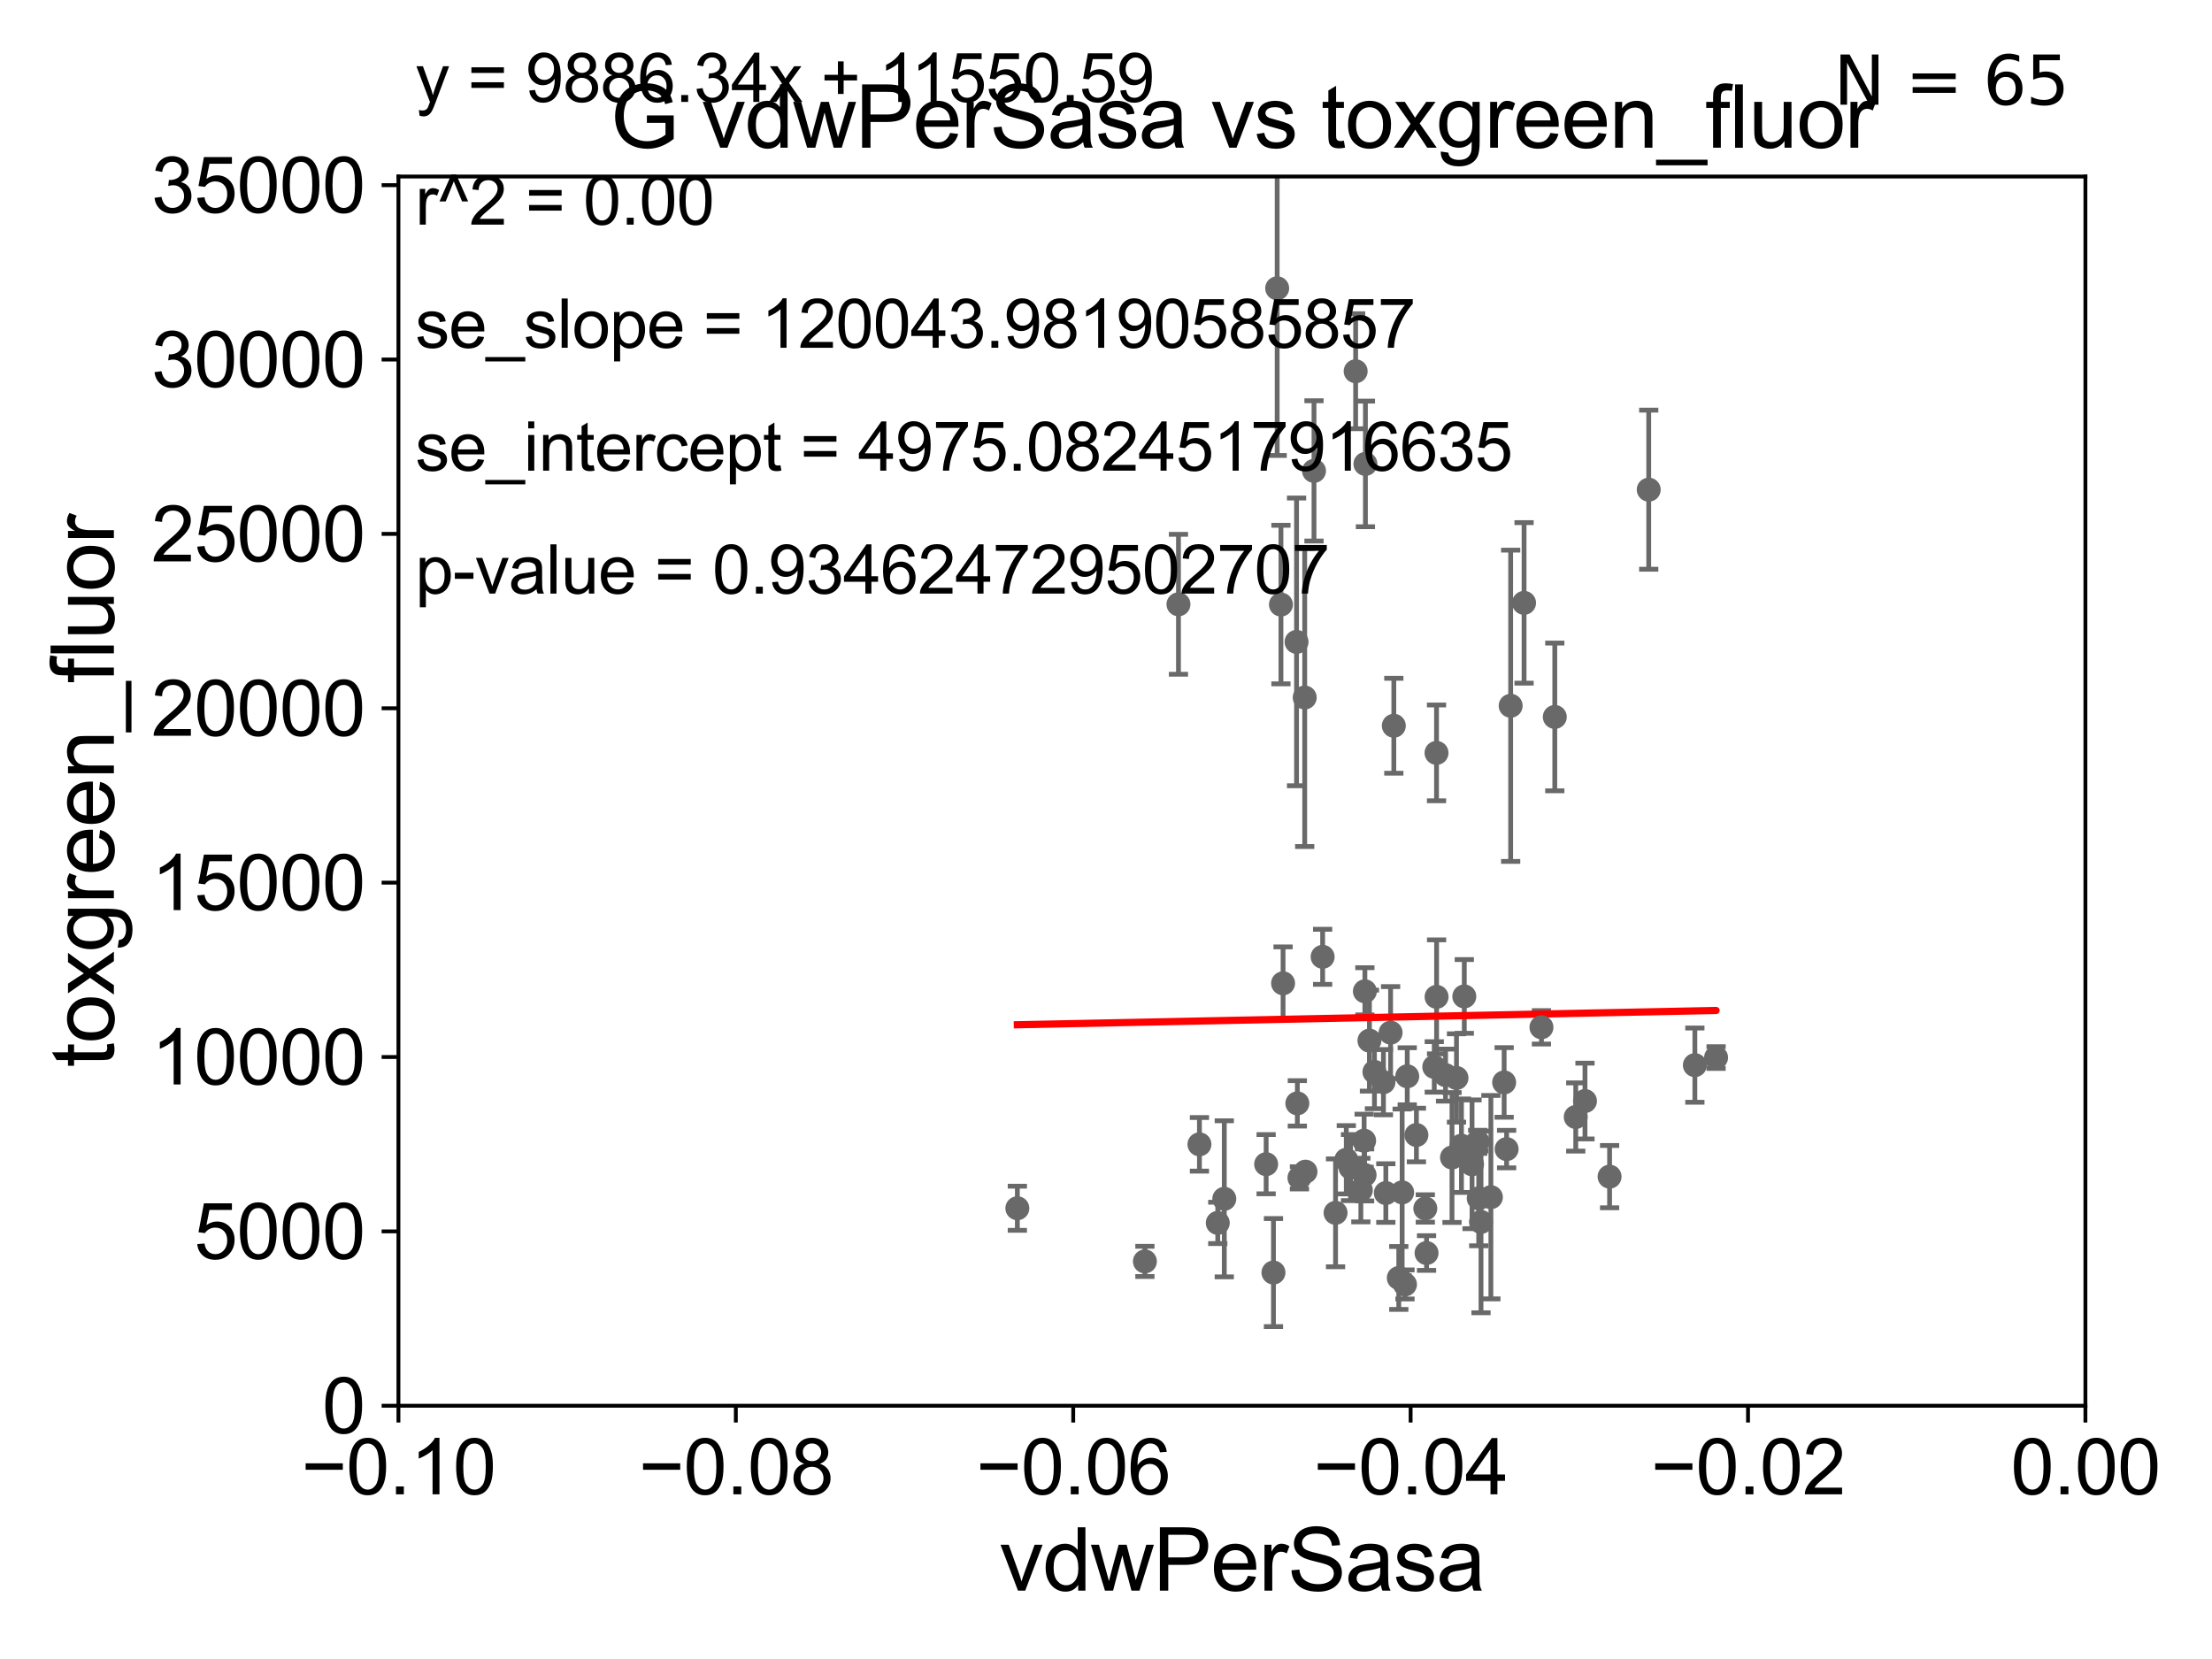 <?xml version="1.0" encoding="utf-8" standalone="no"?>
<!DOCTYPE svg PUBLIC "-//W3C//DTD SVG 1.1//EN"
  "http://www.w3.org/Graphics/SVG/1.1/DTD/svg11.dtd">
<svg xmlns:xlink="http://www.w3.org/1999/xlink" width="460.8pt" height="345.6pt" viewBox="0 0 460.8 345.6" xmlns="http://www.w3.org/2000/svg" version="1.1">
 <defs>
  <style type="text/css">*{stroke-linejoin: round; stroke-linecap: butt}</style>
 </defs>
 <g id="figure_1">
  <g id="patch_1">
   <path d="M 0 345.6 
L 460.8 345.6 
L 460.8 0 
L 0 0 
z
" style="fill: #ffffff"/>
  </g>
  <g id="axes_1">
   <g id="patch_2">
    <path d="M 83 292.84 
L 434.43 292.84 
L 434.43 36.775 
L 83 36.775 
z
" style="fill: #ffffff"/>
   </g>
   <g id="PathCollection_1">
    <defs>
     <path id="mc46646807b" d="M 0 1.118 
C 0.297 1.118 0.581 1 0.791 0.791 
C 1 0.581 1.118 0.297 1.118 0 
C 1.118 -0.297 1 -0.581 0.791 -0.791 
C 0.581 -1 0.297 -1.118 0 -1.118 
C -0.297 -1.118 -0.581 -1 -0.791 -0.791 
C -1 -0.581 -1.118 -0.297 -1.118 0 
C -1.118 0.297 -1 0.581 -0.791 0.791 
C -0.581 1 -0.297 1.118 0 1.118 
z
" style="stroke: #696969"/>
    </defs>
    <g clip-path="url(#pa0b1eab612)">
     <use xlink:href="#mc46646807b" x="211.933" y="251.703" style="fill: #696969; stroke: #696969"/>
     <use xlink:href="#mc46646807b" x="291.393" y="266.224" style="fill: #696969; stroke: #696969"/>
     <use xlink:href="#mc46646807b" x="321.112" y="214.004" style="fill: #696969; stroke: #696969"/>
     <use xlink:href="#mc46646807b" x="314.7" y="147.023" style="fill: #696969; stroke: #696969"/>
     <use xlink:href="#mc46646807b" x="284.268" y="244.763" style="fill: #696969; stroke: #696969"/>
     <use xlink:href="#mc46646807b" x="293.154" y="224.212" style="fill: #696969; stroke: #696969"/>
     <use xlink:href="#mc46646807b" x="295.064" y="236.443" style="fill: #696969; stroke: #696969"/>
     <use xlink:href="#mc46646807b" x="306.653" y="242.545" style="fill: #696969; stroke: #696969"/>
     <use xlink:href="#mc46646807b" x="310.58" y="249.395" style="fill: #696969; stroke: #696969"/>
     <use xlink:href="#mc46646807b" x="305.041" y="207.575" style="fill: #696969; stroke: #696969"/>
     <use xlink:href="#mc46646807b" x="270.26" y="229.849" style="fill: #696969; stroke: #696969"/>
     <use xlink:href="#mc46646807b" x="286.325" y="223.299" style="fill: #696969; stroke: #696969"/>
     <use xlink:href="#mc46646807b" x="299.267" y="207.663" style="fill: #696969; stroke: #696969"/>
     <use xlink:href="#mc46646807b" x="271.795" y="145.302" style="fill: #696969; stroke: #696969"/>
     <use xlink:href="#mc46646807b" x="255.042" y="249.734" style="fill: #696969; stroke: #696969"/>
     <use xlink:href="#mc46646807b" x="308.519" y="254.553" style="fill: #696969; stroke: #696969"/>
     <use xlink:href="#mc46646807b" x="289.687" y="215.115" style="fill: #696969; stroke: #696969"/>
     <use xlink:href="#mc46646807b" x="238.504" y="262.775" style="fill: #696969; stroke: #696969"/>
     <use xlink:href="#mc46646807b" x="263.761" y="242.52" style="fill: #696969; stroke: #696969"/>
     <use xlink:href="#mc46646807b" x="292.684" y="267.577" style="fill: #696969; stroke: #696969"/>
     <use xlink:href="#mc46646807b" x="302.478" y="241.129" style="fill: #696969; stroke: #696969"/>
     <use xlink:href="#mc46646807b" x="281.341" y="243.238" style="fill: #696969; stroke: #696969"/>
     <use xlink:href="#mc46646807b" x="297.176" y="261.029" style="fill: #696969; stroke: #696969"/>
     <use xlink:href="#mc46646807b" x="298.785" y="222.257" style="fill: #696969; stroke: #696969"/>
     <use xlink:href="#mc46646807b" x="253.684" y="254.754" style="fill: #696969; stroke: #696969"/>
     <use xlink:href="#mc46646807b" x="280.459" y="241.603" style="fill: #696969; stroke: #696969"/>
     <use xlink:href="#mc46646807b" x="271.958" y="244.082" style="fill: #696969; stroke: #696969"/>
     <use xlink:href="#mc46646807b" x="267.287" y="204.84" style="fill: #696969; stroke: #696969"/>
     <use xlink:href="#mc46646807b" x="290.359" y="151.189" style="fill: #696969; stroke: #696969"/>
     <use xlink:href="#mc46646807b" x="299.253" y="156.841" style="fill: #696969; stroke: #696969"/>
     <use xlink:href="#mc46646807b" x="357.491" y="220.313" style="fill: #696969; stroke: #696969"/>
     <use xlink:href="#mc46646807b" x="330.181" y="229.368" style="fill: #696969; stroke: #696969"/>
     <use xlink:href="#mc46646807b" x="353.072" y="221.89" style="fill: #696969; stroke: #696969"/>
     <use xlink:href="#mc46646807b" x="307.831" y="237.866" style="fill: #696969; stroke: #696969"/>
     <use xlink:href="#mc46646807b" x="304.451" y="238.669" style="fill: #696969; stroke: #696969"/>
     <use xlink:href="#mc46646807b" x="284.172" y="237.626" style="fill: #696969; stroke: #696969"/>
     <use xlink:href="#mc46646807b" x="308.046" y="249.635" style="fill: #696969; stroke: #696969"/>
     <use xlink:href="#mc46646807b" x="303.415" y="224.56" style="fill: #696969; stroke: #696969"/>
     <use xlink:href="#mc46646807b" x="317.49" y="125.59" style="fill: #696969; stroke: #696969"/>
     <use xlink:href="#mc46646807b" x="278.22" y="252.657" style="fill: #696969; stroke: #696969"/>
     <use xlink:href="#mc46646807b" x="335.306" y="245.116" style="fill: #696969; stroke: #696969"/>
     <use xlink:href="#mc46646807b" x="343.461" y="102.009" style="fill: #696969; stroke: #696969"/>
     <use xlink:href="#mc46646807b" x="265.285" y="265.096" style="fill: #696969; stroke: #696969"/>
     <use xlink:href="#mc46646807b" x="301.139" y="223.968" style="fill: #696969; stroke: #696969"/>
     <use xlink:href="#mc46646807b" x="328.256" y="232.689" style="fill: #696969; stroke: #696969"/>
     <use xlink:href="#mc46646807b" x="292.094" y="248.393" style="fill: #696969; stroke: #696969"/>
     <use xlink:href="#mc46646807b" x="270.699" y="245.369" style="fill: #696969; stroke: #696969"/>
     <use xlink:href="#mc46646807b" x="284.331" y="206.504" style="fill: #696969; stroke: #696969"/>
     <use xlink:href="#mc46646807b" x="285.279" y="216.78" style="fill: #696969; stroke: #696969"/>
     <use xlink:href="#mc46646807b" x="283.49" y="247.912" style="fill: #696969; stroke: #696969"/>
     <use xlink:href="#mc46646807b" x="313.855" y="239.38" style="fill: #696969; stroke: #696969"/>
     <use xlink:href="#mc46646807b" x="288.693" y="248.535" style="fill: #696969; stroke: #696969"/>
     <use xlink:href="#mc46646807b" x="313.341" y="225.489" style="fill: #696969; stroke: #696969"/>
     <use xlink:href="#mc46646807b" x="323.892" y="149.352" style="fill: #696969; stroke: #696969"/>
     <use xlink:href="#mc46646807b" x="249.865" y="238.386" style="fill: #696969; stroke: #696969"/>
     <use xlink:href="#mc46646807b" x="288.198" y="225.438" style="fill: #696969; stroke: #696969"/>
     <use xlink:href="#mc46646807b" x="282.407" y="77.339" style="fill: #696969; stroke: #696969"/>
     <use xlink:href="#mc46646807b" x="266.844" y="125.939" style="fill: #696969; stroke: #696969"/>
     <use xlink:href="#mc46646807b" x="266.059" y="60.054" style="fill: #696969; stroke: #696969"/>
     <use xlink:href="#mc46646807b" x="284.442" y="96.642" style="fill: #696969; stroke: #696969"/>
     <use xlink:href="#mc46646807b" x="245.496" y="125.886" style="fill: #696969; stroke: #696969"/>
     <use xlink:href="#mc46646807b" x="296.918" y="251.745" style="fill: #696969; stroke: #696969"/>
     <use xlink:href="#mc46646807b" x="273.73" y="98.095" style="fill: #696969; stroke: #696969"/>
     <use xlink:href="#mc46646807b" x="270.095" y="133.718" style="fill: #696969; stroke: #696969"/>
     <use xlink:href="#mc46646807b" x="275.53" y="199.322" style="fill: #696969; stroke: #696969"/>
    </g>
   </g>
   <g id="matplotlib.axis_1">
    <g id="xtick_1">
     <g id="line2d_1">
      <defs>
       <path id="md6fcde75e8" d="M 0 0 
L 0 3.5 
" style="stroke: #000000; stroke-width: 0.8"/>
      </defs>
      <g>
       <use xlink:href="#md6fcde75e8" x="83" y="292.84" style="stroke: #000000; stroke-width: 0.8"/>
      </g>
     </g>
     <g id="text_1">
      <!-- −0.10 -->
      <g transform="translate(62.759 311.293)scale(0.16 -0.16)">
       <defs>
        <path id="ArialMT-2212" d="M 3381 1997 
L 356 1997 
L 356 2522 
L 3381 2522 
L 3381 1997 
z
" transform="scale(0.016)"/>
        <path id="ArialMT-30" d="M 266 2259 
Q 266 3072 433 3567 
Q 600 4063 929 4331 
Q 1259 4600 1759 4600 
Q 2128 4600 2406 4451 
Q 2684 4303 2865 4023 
Q 3047 3744 3150 3342 
Q 3253 2941 3253 2259 
Q 3253 1453 3087 958 
Q 2922 463 2592 192 
Q 2263 -78 1759 -78 
Q 1097 -78 719 397 
Q 266 969 266 2259 
z
M 844 2259 
Q 844 1131 1108 757 
Q 1372 384 1759 384 
Q 2147 384 2411 759 
Q 2675 1134 2675 2259 
Q 2675 3391 2411 3762 
Q 2147 4134 1753 4134 
Q 1366 4134 1134 3806 
Q 844 3388 844 2259 
z
" transform="scale(0.016)"/>
        <path id="ArialMT-2e" d="M 581 0 
L 581 641 
L 1222 641 
L 1222 0 
L 581 0 
z
" transform="scale(0.016)"/>
        <path id="ArialMT-31" d="M 2384 0 
L 1822 0 
L 1822 3584 
Q 1619 3391 1289 3197 
Q 959 3003 697 2906 
L 697 3450 
Q 1169 3672 1522 3987 
Q 1875 4303 2022 4600 
L 2384 4600 
L 2384 0 
z
" transform="scale(0.016)"/>
       </defs>
       <use xlink:href="#ArialMT-2212"/>
       <use xlink:href="#ArialMT-30" x="58.398"/>
       <use xlink:href="#ArialMT-2e" x="114.014"/>
       <use xlink:href="#ArialMT-31" x="141.797"/>
       <use xlink:href="#ArialMT-30" x="197.412"/>
      </g>
     </g>
    </g>
    <g id="xtick_2">
     <g id="line2d_2">
      <g>
       <use xlink:href="#md6fcde75e8" x="153.286" y="292.84" style="stroke: #000000; stroke-width: 0.8"/>
      </g>
     </g>
     <g id="text_2">
      <!-- −0.08 -->
      <g transform="translate(133.045 311.293)scale(0.16 -0.16)">
       <defs>
        <path id="ArialMT-38" d="M 1131 2484 
Q 781 2613 612 2850 
Q 444 3088 444 3419 
Q 444 3919 803 4259 
Q 1163 4600 1759 4600 
Q 2359 4600 2725 4251 
Q 3091 3903 3091 3403 
Q 3091 3084 2923 2848 
Q 2756 2613 2416 2484 
Q 2838 2347 3058 2040 
Q 3278 1734 3278 1309 
Q 3278 722 2862 322 
Q 2447 -78 1769 -78 
Q 1091 -78 675 323 
Q 259 725 259 1325 
Q 259 1772 486 2073 
Q 713 2375 1131 2484 
z
M 1019 3438 
Q 1019 3113 1228 2906 
Q 1438 2700 1772 2700 
Q 2097 2700 2305 2904 
Q 2513 3109 2513 3406 
Q 2513 3716 2298 3927 
Q 2084 4138 1766 4138 
Q 1444 4138 1231 3931 
Q 1019 3725 1019 3438 
z
M 838 1322 
Q 838 1081 952 856 
Q 1066 631 1291 507 
Q 1516 384 1775 384 
Q 2178 384 2440 643 
Q 2703 903 2703 1303 
Q 2703 1709 2433 1975 
Q 2163 2241 1756 2241 
Q 1359 2241 1098 1978 
Q 838 1716 838 1322 
z
" transform="scale(0.016)"/>
       </defs>
       <use xlink:href="#ArialMT-2212"/>
       <use xlink:href="#ArialMT-30" x="58.398"/>
       <use xlink:href="#ArialMT-2e" x="114.014"/>
       <use xlink:href="#ArialMT-30" x="141.797"/>
       <use xlink:href="#ArialMT-38" x="197.412"/>
      </g>
     </g>
    </g>
    <g id="xtick_3">
     <g id="line2d_3">
      <g>
       <use xlink:href="#md6fcde75e8" x="223.572" y="292.84" style="stroke: #000000; stroke-width: 0.8"/>
      </g>
     </g>
     <g id="text_3">
      <!-- −0.06 -->
      <g transform="translate(203.331 311.293)scale(0.16 -0.16)">
       <defs>
        <path id="ArialMT-36" d="M 3184 3459 
L 2625 3416 
Q 2550 3747 2413 3897 
Q 2184 4138 1850 4138 
Q 1581 4138 1378 3988 
Q 1113 3794 959 3422 
Q 806 3050 800 2363 
Q 1003 2672 1297 2822 
Q 1591 2972 1913 2972 
Q 2475 2972 2870 2558 
Q 3266 2144 3266 1488 
Q 3266 1056 3080 686 
Q 2894 316 2569 119 
Q 2244 -78 1831 -78 
Q 1128 -78 684 439 
Q 241 956 241 2144 
Q 241 3472 731 4075 
Q 1159 4600 1884 4600 
Q 2425 4600 2770 4297 
Q 3116 3994 3184 3459 
z
M 888 1484 
Q 888 1194 1011 928 
Q 1134 663 1356 523 
Q 1578 384 1822 384 
Q 2178 384 2434 671 
Q 2691 959 2691 1453 
Q 2691 1928 2437 2201 
Q 2184 2475 1800 2475 
Q 1419 2475 1153 2201 
Q 888 1928 888 1484 
z
" transform="scale(0.016)"/>
       </defs>
       <use xlink:href="#ArialMT-2212"/>
       <use xlink:href="#ArialMT-30" x="58.398"/>
       <use xlink:href="#ArialMT-2e" x="114.014"/>
       <use xlink:href="#ArialMT-30" x="141.797"/>
       <use xlink:href="#ArialMT-36" x="197.412"/>
      </g>
     </g>
    </g>
    <g id="xtick_4">
     <g id="line2d_4">
      <g>
       <use xlink:href="#md6fcde75e8" x="293.858" y="292.84" style="stroke: #000000; stroke-width: 0.8"/>
      </g>
     </g>
     <g id="text_4">
      <!-- −0.04 -->
      <g transform="translate(273.617 311.293)scale(0.16 -0.16)">
       <defs>
        <path id="ArialMT-34" d="M 2069 0 
L 2069 1097 
L 81 1097 
L 81 1613 
L 2172 4581 
L 2631 4581 
L 2631 1613 
L 3250 1613 
L 3250 1097 
L 2631 1097 
L 2631 0 
L 2069 0 
z
M 2069 1613 
L 2069 3678 
L 634 1613 
L 2069 1613 
z
" transform="scale(0.016)"/>
       </defs>
       <use xlink:href="#ArialMT-2212"/>
       <use xlink:href="#ArialMT-30" x="58.398"/>
       <use xlink:href="#ArialMT-2e" x="114.014"/>
       <use xlink:href="#ArialMT-30" x="141.797"/>
       <use xlink:href="#ArialMT-34" x="197.412"/>
      </g>
     </g>
    </g>
    <g id="xtick_5">
     <g id="line2d_5">
      <g>
       <use xlink:href="#md6fcde75e8" x="364.144" y="292.84" style="stroke: #000000; stroke-width: 0.8"/>
      </g>
     </g>
     <g id="text_5">
      <!-- −0.02 -->
      <g transform="translate(343.903 311.293)scale(0.16 -0.16)">
       <defs>
        <path id="ArialMT-32" d="M 3222 541 
L 3222 0 
L 194 0 
Q 188 203 259 391 
Q 375 700 629 1000 
Q 884 1300 1366 1694 
Q 2113 2306 2375 2664 
Q 2638 3022 2638 3341 
Q 2638 3675 2398 3904 
Q 2159 4134 1775 4134 
Q 1369 4134 1125 3890 
Q 881 3647 878 3216 
L 300 3275 
Q 359 3922 746 4261 
Q 1134 4600 1788 4600 
Q 2447 4600 2831 4234 
Q 3216 3869 3216 3328 
Q 3216 3053 3103 2787 
Q 2991 2522 2730 2228 
Q 2469 1934 1863 1422 
Q 1356 997 1212 845 
Q 1069 694 975 541 
L 3222 541 
z
" transform="scale(0.016)"/>
       </defs>
       <use xlink:href="#ArialMT-2212"/>
       <use xlink:href="#ArialMT-30" x="58.398"/>
       <use xlink:href="#ArialMT-2e" x="114.014"/>
       <use xlink:href="#ArialMT-30" x="141.797"/>
       <use xlink:href="#ArialMT-32" x="197.412"/>
      </g>
     </g>
    </g>
    <g id="xtick_6">
     <g id="line2d_6">
      <g>
       <use xlink:href="#md6fcde75e8" x="434.43" y="292.84" style="stroke: #000000; stroke-width: 0.8"/>
      </g>
     </g>
     <g id="text_6">
      <!-- 0.00 -->
      <g transform="translate(418.861 311.293)scale(0.16 -0.16)">
       <use xlink:href="#ArialMT-30"/>
       <use xlink:href="#ArialMT-2e" x="55.615"/>
       <use xlink:href="#ArialMT-30" x="83.398"/>
       <use xlink:href="#ArialMT-30" x="139.014"/>
      </g>
     </g>
    </g>
    <g id="text_7">
     <!-- vdwPerSasa -->
     <g transform="translate(208.193 331.357)scale(0.18 -0.18)">
      <defs>
       <path id="ArialMT-76" d="M 1344 0 
L 81 3319 
L 675 3319 
L 1388 1331 
Q 1503 1009 1600 663 
Q 1675 925 1809 1294 
L 2547 3319 
L 3125 3319 
L 1869 0 
L 1344 0 
z
" transform="scale(0.016)"/>
       <path id="ArialMT-64" d="M 2575 0 
L 2575 419 
Q 2259 -75 1647 -75 
Q 1250 -75 917 144 
Q 584 363 401 755 
Q 219 1147 219 1656 
Q 219 2153 384 2558 
Q 550 2963 881 3178 
Q 1213 3394 1622 3394 
Q 1922 3394 2156 3267 
Q 2391 3141 2538 2938 
L 2538 4581 
L 3097 4581 
L 3097 0 
L 2575 0 
z
M 797 1656 
Q 797 1019 1065 703 
Q 1334 388 1700 388 
Q 2069 388 2326 689 
Q 2584 991 2584 1609 
Q 2584 2291 2321 2609 
Q 2059 2928 1675 2928 
Q 1300 2928 1048 2622 
Q 797 2316 797 1656 
z
" transform="scale(0.016)"/>
       <path id="ArialMT-77" d="M 1034 0 
L 19 3319 
L 600 3319 
L 1128 1403 
L 1325 691 
Q 1338 744 1497 1375 
L 2025 3319 
L 2603 3319 
L 3100 1394 
L 3266 759 
L 3456 1400 
L 4025 3319 
L 4572 3319 
L 3534 0 
L 2950 0 
L 2422 1988 
L 2294 2553 
L 1622 0 
L 1034 0 
z
" transform="scale(0.016)"/>
       <path id="ArialMT-50" d="M 494 0 
L 494 4581 
L 2222 4581 
Q 2678 4581 2919 4538 
Q 3256 4481 3484 4323 
Q 3713 4166 3852 3881 
Q 3991 3597 3991 3256 
Q 3991 2672 3619 2267 
Q 3247 1863 2275 1863 
L 1100 1863 
L 1100 0 
L 494 0 
z
M 1100 2403 
L 2284 2403 
Q 2872 2403 3119 2622 
Q 3366 2841 3366 3238 
Q 3366 3525 3220 3729 
Q 3075 3934 2838 4000 
Q 2684 4041 2272 4041 
L 1100 4041 
L 1100 2403 
z
" transform="scale(0.016)"/>
       <path id="ArialMT-65" d="M 2694 1069 
L 3275 997 
Q 3138 488 2766 206 
Q 2394 -75 1816 -75 
Q 1088 -75 661 373 
Q 234 822 234 1631 
Q 234 2469 665 2931 
Q 1097 3394 1784 3394 
Q 2450 3394 2872 2941 
Q 3294 2488 3294 1666 
Q 3294 1616 3291 1516 
L 816 1516 
Q 847 969 1125 678 
Q 1403 388 1819 388 
Q 2128 388 2347 550 
Q 2566 713 2694 1069 
z
M 847 1978 
L 2700 1978 
Q 2663 2397 2488 2606 
Q 2219 2931 1791 2931 
Q 1403 2931 1139 2672 
Q 875 2413 847 1978 
z
" transform="scale(0.016)"/>
       <path id="ArialMT-72" d="M 416 0 
L 416 3319 
L 922 3319 
L 922 2816 
Q 1116 3169 1280 3281 
Q 1444 3394 1641 3394 
Q 1925 3394 2219 3213 
L 2025 2691 
Q 1819 2813 1613 2813 
Q 1428 2813 1281 2702 
Q 1134 2591 1072 2394 
Q 978 2094 978 1738 
L 978 0 
L 416 0 
z
" transform="scale(0.016)"/>
       <path id="ArialMT-53" d="M 288 1472 
L 859 1522 
Q 900 1178 1048 958 
Q 1197 738 1509 602 
Q 1822 466 2213 466 
Q 2559 466 2825 569 
Q 3091 672 3220 851 
Q 3350 1031 3350 1244 
Q 3350 1459 3225 1620 
Q 3100 1781 2813 1891 
Q 2628 1963 1997 2114 
Q 1366 2266 1113 2400 
Q 784 2572 623 2826 
Q 463 3081 463 3397 
Q 463 3744 659 4045 
Q 856 4347 1234 4503 
Q 1613 4659 2075 4659 
Q 2584 4659 2973 4495 
Q 3363 4331 3572 4012 
Q 3781 3694 3797 3291 
L 3216 3247 
Q 3169 3681 2898 3903 
Q 2628 4125 2100 4125 
Q 1550 4125 1298 3923 
Q 1047 3722 1047 3438 
Q 1047 3191 1225 3031 
Q 1400 2872 2139 2705 
Q 2878 2538 3153 2413 
Q 3553 2228 3743 1945 
Q 3934 1663 3934 1294 
Q 3934 928 3725 604 
Q 3516 281 3123 101 
Q 2731 -78 2241 -78 
Q 1619 -78 1198 103 
Q 778 284 539 648 
Q 300 1013 288 1472 
z
" transform="scale(0.016)"/>
       <path id="ArialMT-61" d="M 2588 409 
Q 2275 144 1986 34 
Q 1697 -75 1366 -75 
Q 819 -75 525 192 
Q 231 459 231 875 
Q 231 1119 342 1320 
Q 453 1522 633 1644 
Q 813 1766 1038 1828 
Q 1203 1872 1538 1913 
Q 2219 1994 2541 2106 
Q 2544 2222 2544 2253 
Q 2544 2597 2384 2738 
Q 2169 2928 1744 2928 
Q 1347 2928 1158 2789 
Q 969 2650 878 2297 
L 328 2372 
Q 403 2725 575 2942 
Q 747 3159 1072 3276 
Q 1397 3394 1825 3394 
Q 2250 3394 2515 3294 
Q 2781 3194 2906 3042 
Q 3031 2891 3081 2659 
Q 3109 2516 3109 2141 
L 3109 1391 
Q 3109 606 3145 398 
Q 3181 191 3288 0 
L 2700 0 
Q 2613 175 2588 409 
z
M 2541 1666 
Q 2234 1541 1622 1453 
Q 1275 1403 1131 1340 
Q 988 1278 909 1158 
Q 831 1038 831 891 
Q 831 666 1001 516 
Q 1172 366 1500 366 
Q 1825 366 2078 508 
Q 2331 650 2450 897 
Q 2541 1088 2541 1459 
L 2541 1666 
z
" transform="scale(0.016)"/>
       <path id="ArialMT-73" d="M 197 991 
L 753 1078 
Q 800 744 1014 566 
Q 1228 388 1613 388 
Q 2000 388 2187 545 
Q 2375 703 2375 916 
Q 2375 1106 2209 1216 
Q 2094 1291 1634 1406 
Q 1016 1563 777 1677 
Q 538 1791 414 1992 
Q 291 2194 291 2438 
Q 291 2659 392 2848 
Q 494 3038 669 3163 
Q 800 3259 1026 3326 
Q 1253 3394 1513 3394 
Q 1903 3394 2198 3281 
Q 2494 3169 2634 2976 
Q 2775 2784 2828 2463 
L 2278 2388 
Q 2241 2644 2061 2787 
Q 1881 2931 1553 2931 
Q 1166 2931 1000 2803 
Q 834 2675 834 2503 
Q 834 2394 903 2306 
Q 972 2216 1119 2156 
Q 1203 2125 1616 2013 
Q 2213 1853 2448 1751 
Q 2684 1650 2818 1456 
Q 2953 1263 2953 975 
Q 2953 694 2789 445 
Q 2625 197 2315 61 
Q 2006 -75 1616 -75 
Q 969 -75 630 194 
Q 291 463 197 991 
z
" transform="scale(0.016)"/>
      </defs>
      <use xlink:href="#ArialMT-76"/>
      <use xlink:href="#ArialMT-64" x="50"/>
      <use xlink:href="#ArialMT-77" x="105.615"/>
      <use xlink:href="#ArialMT-50" x="177.832"/>
      <use xlink:href="#ArialMT-65" x="244.531"/>
      <use xlink:href="#ArialMT-72" x="300.146"/>
      <use xlink:href="#ArialMT-53" x="333.447"/>
      <use xlink:href="#ArialMT-61" x="400.146"/>
      <use xlink:href="#ArialMT-73" x="455.762"/>
      <use xlink:href="#ArialMT-61" x="505.762"/>
     </g>
    </g>
   </g>
   <g id="matplotlib.axis_2">
    <g id="ytick_1">
     <g id="line2d_7">
      <defs>
       <path id="m13873f359e" d="M 0 0 
L -3.5 0 
" style="stroke: #000000; stroke-width: 0.8"/>
      </defs>
      <g>
       <use xlink:href="#m13873f359e" x="83" y="292.84" style="stroke: #000000; stroke-width: 0.8"/>
      </g>
     </g>
     <g id="text_8">
      <!-- 0 -->
      <g transform="translate(67.103 298.566)scale(0.16 -0.16)">
       <use xlink:href="#ArialMT-30"/>
      </g>
     </g>
    </g>
    <g id="ytick_2">
     <g id="line2d_8">
      <g>
       <use xlink:href="#m13873f359e" x="83" y="256.516" style="stroke: #000000; stroke-width: 0.8"/>
      </g>
     </g>
     <g id="text_9">
      <!-- 5000 -->
      <g transform="translate(40.41 262.242)scale(0.16 -0.16)">
       <defs>
        <path id="ArialMT-35" d="M 266 1200 
L 856 1250 
Q 922 819 1161 601 
Q 1400 384 1738 384 
Q 2144 384 2425 690 
Q 2706 997 2706 1503 
Q 2706 1984 2436 2262 
Q 2166 2541 1728 2541 
Q 1456 2541 1237 2417 
Q 1019 2294 894 2097 
L 366 2166 
L 809 4519 
L 3088 4519 
L 3088 3981 
L 1259 3981 
L 1013 2750 
Q 1425 3038 1878 3038 
Q 2478 3038 2890 2622 
Q 3303 2206 3303 1553 
Q 3303 931 2941 478 
Q 2500 -78 1738 -78 
Q 1113 -78 717 272 
Q 322 622 266 1200 
z
" transform="scale(0.016)"/>
       </defs>
       <use xlink:href="#ArialMT-35"/>
       <use xlink:href="#ArialMT-30" x="55.615"/>
       <use xlink:href="#ArialMT-30" x="111.23"/>
       <use xlink:href="#ArialMT-30" x="166.846"/>
      </g>
     </g>
    </g>
    <g id="ytick_3">
     <g id="line2d_9">
      <g>
       <use xlink:href="#m13873f359e" x="83" y="220.192" style="stroke: #000000; stroke-width: 0.8"/>
      </g>
     </g>
     <g id="text_10">
      <!-- 10000 -->
      <g transform="translate(31.512 225.918)scale(0.16 -0.16)">
       <use xlink:href="#ArialMT-31"/>
       <use xlink:href="#ArialMT-30" x="55.615"/>
       <use xlink:href="#ArialMT-30" x="111.23"/>
       <use xlink:href="#ArialMT-30" x="166.846"/>
       <use xlink:href="#ArialMT-30" x="222.461"/>
      </g>
     </g>
    </g>
    <g id="ytick_4">
     <g id="line2d_10">
      <g>
       <use xlink:href="#m13873f359e" x="83" y="183.867" style="stroke: #000000; stroke-width: 0.8"/>
      </g>
     </g>
     <g id="text_11">
      <!-- 15000 -->
      <g transform="translate(31.512 189.594)scale(0.16 -0.16)">
       <use xlink:href="#ArialMT-31"/>
       <use xlink:href="#ArialMT-35" x="55.615"/>
       <use xlink:href="#ArialMT-30" x="111.23"/>
       <use xlink:href="#ArialMT-30" x="166.846"/>
       <use xlink:href="#ArialMT-30" x="222.461"/>
      </g>
     </g>
    </g>
    <g id="ytick_5">
     <g id="line2d_11">
      <g>
       <use xlink:href="#m13873f359e" x="83" y="147.543" style="stroke: #000000; stroke-width: 0.8"/>
      </g>
     </g>
     <g id="text_12">
      <!-- 20000 -->
      <g transform="translate(31.512 153.27)scale(0.16 -0.16)">
       <use xlink:href="#ArialMT-32"/>
       <use xlink:href="#ArialMT-30" x="55.615"/>
       <use xlink:href="#ArialMT-30" x="111.23"/>
       <use xlink:href="#ArialMT-30" x="166.846"/>
       <use xlink:href="#ArialMT-30" x="222.461"/>
      </g>
     </g>
    </g>
    <g id="ytick_6">
     <g id="line2d_12">
      <g>
       <use xlink:href="#m13873f359e" x="83" y="111.219" style="stroke: #000000; stroke-width: 0.8"/>
      </g>
     </g>
     <g id="text_13">
      <!-- 25000 -->
      <g transform="translate(31.512 116.945)scale(0.16 -0.16)">
       <use xlink:href="#ArialMT-32"/>
       <use xlink:href="#ArialMT-35" x="55.615"/>
       <use xlink:href="#ArialMT-30" x="111.23"/>
       <use xlink:href="#ArialMT-30" x="166.846"/>
       <use xlink:href="#ArialMT-30" x="222.461"/>
      </g>
     </g>
    </g>
    <g id="ytick_7">
     <g id="line2d_13">
      <g>
       <use xlink:href="#m13873f359e" x="83" y="74.895" style="stroke: #000000; stroke-width: 0.8"/>
      </g>
     </g>
     <g id="text_14">
      <!-- 30000 -->
      <g transform="translate(31.512 80.621)scale(0.16 -0.16)">
       <defs>
        <path id="ArialMT-33" d="M 269 1209 
L 831 1284 
Q 928 806 1161 595 
Q 1394 384 1728 384 
Q 2125 384 2398 659 
Q 2672 934 2672 1341 
Q 2672 1728 2419 1979 
Q 2166 2231 1775 2231 
Q 1616 2231 1378 2169 
L 1441 2663 
Q 1497 2656 1531 2656 
Q 1891 2656 2178 2843 
Q 2466 3031 2466 3422 
Q 2466 3731 2256 3934 
Q 2047 4138 1716 4138 
Q 1388 4138 1169 3931 
Q 950 3725 888 3313 
L 325 3413 
Q 428 3978 793 4289 
Q 1159 4600 1703 4600 
Q 2078 4600 2393 4439 
Q 2709 4278 2876 4000 
Q 3044 3722 3044 3409 
Q 3044 3113 2884 2869 
Q 2725 2625 2413 2481 
Q 2819 2388 3044 2092 
Q 3269 1797 3269 1353 
Q 3269 753 2831 336 
Q 2394 -81 1725 -81 
Q 1122 -81 723 278 
Q 325 638 269 1209 
z
" transform="scale(0.016)"/>
       </defs>
       <use xlink:href="#ArialMT-33"/>
       <use xlink:href="#ArialMT-30" x="55.615"/>
       <use xlink:href="#ArialMT-30" x="111.23"/>
       <use xlink:href="#ArialMT-30" x="166.846"/>
       <use xlink:href="#ArialMT-30" x="222.461"/>
      </g>
     </g>
    </g>
    <g id="ytick_8">
     <g id="line2d_14">
      <g>
       <use xlink:href="#m13873f359e" x="83" y="38.571" style="stroke: #000000; stroke-width: 0.8"/>
      </g>
     </g>
     <g id="text_15">
      <!-- 35000 -->
      <g transform="translate(31.512 44.297)scale(0.16 -0.16)">
       <use xlink:href="#ArialMT-33"/>
       <use xlink:href="#ArialMT-35" x="55.615"/>
       <use xlink:href="#ArialMT-30" x="111.23"/>
       <use xlink:href="#ArialMT-30" x="166.846"/>
       <use xlink:href="#ArialMT-30" x="222.461"/>
      </g>
     </g>
    </g>
    <g id="text_16">
     <!-- toxgreen_fluor -->
     <g transform="translate(23.724 222.34)rotate(-90)scale(0.18 -0.18)">
      <defs>
       <path id="ArialMT-74" d="M 1650 503 
L 1731 6 
Q 1494 -44 1306 -44 
Q 1000 -44 831 53 
Q 663 150 594 308 
Q 525 466 525 972 
L 525 2881 
L 113 2881 
L 113 3319 
L 525 3319 
L 525 4141 
L 1084 4478 
L 1084 3319 
L 1650 3319 
L 1650 2881 
L 1084 2881 
L 1084 941 
Q 1084 700 1114 631 
Q 1144 563 1211 522 
Q 1278 481 1403 481 
Q 1497 481 1650 503 
z
" transform="scale(0.016)"/>
       <path id="ArialMT-6f" d="M 213 1659 
Q 213 2581 725 3025 
Q 1153 3394 1769 3394 
Q 2453 3394 2887 2945 
Q 3322 2497 3322 1706 
Q 3322 1066 3130 698 
Q 2938 331 2570 128 
Q 2203 -75 1769 -75 
Q 1072 -75 642 372 
Q 213 819 213 1659 
z
M 791 1659 
Q 791 1022 1069 705 
Q 1347 388 1769 388 
Q 2188 388 2466 706 
Q 2744 1025 2744 1678 
Q 2744 2294 2464 2611 
Q 2184 2928 1769 2928 
Q 1347 2928 1069 2612 
Q 791 2297 791 1659 
z
" transform="scale(0.016)"/>
       <path id="ArialMT-78" d="M 47 0 
L 1259 1725 
L 138 3319 
L 841 3319 
L 1350 2541 
Q 1494 2319 1581 2169 
Q 1719 2375 1834 2534 
L 2394 3319 
L 3066 3319 
L 1919 1756 
L 3153 0 
L 2463 0 
L 1781 1031 
L 1600 1309 
L 728 0 
L 47 0 
z
" transform="scale(0.016)"/>
       <path id="ArialMT-67" d="M 319 -275 
L 866 -356 
Q 900 -609 1056 -725 
Q 1266 -881 1628 -881 
Q 2019 -881 2231 -725 
Q 2444 -569 2519 -288 
Q 2563 -116 2559 434 
Q 2191 0 1641 0 
Q 956 0 581 494 
Q 206 988 206 1678 
Q 206 2153 378 2554 
Q 550 2956 876 3175 
Q 1203 3394 1644 3394 
Q 2231 3394 2613 2919 
L 2613 3319 
L 3131 3319 
L 3131 450 
Q 3131 -325 2973 -648 
Q 2816 -972 2473 -1159 
Q 2131 -1347 1631 -1347 
Q 1038 -1347 672 -1080 
Q 306 -813 319 -275 
z
M 784 1719 
Q 784 1066 1043 766 
Q 1303 466 1694 466 
Q 2081 466 2343 764 
Q 2606 1063 2606 1700 
Q 2606 2309 2336 2618 
Q 2066 2928 1684 2928 
Q 1309 2928 1046 2623 
Q 784 2319 784 1719 
z
" transform="scale(0.016)"/>
       <path id="ArialMT-6e" d="M 422 0 
L 422 3319 
L 928 3319 
L 928 2847 
Q 1294 3394 1984 3394 
Q 2284 3394 2536 3286 
Q 2788 3178 2913 3003 
Q 3038 2828 3088 2588 
Q 3119 2431 3119 2041 
L 3119 0 
L 2556 0 
L 2556 2019 
Q 2556 2363 2490 2533 
Q 2425 2703 2258 2804 
Q 2091 2906 1866 2906 
Q 1506 2906 1245 2678 
Q 984 2450 984 1813 
L 984 0 
L 422 0 
z
" transform="scale(0.016)"/>
       <path id="ArialMT-5f" d="M -97 -1272 
L -97 -866 
L 3631 -866 
L 3631 -1272 
L -97 -1272 
z
" transform="scale(0.016)"/>
       <path id="ArialMT-66" d="M 556 0 
L 556 2881 
L 59 2881 
L 59 3319 
L 556 3319 
L 556 3672 
Q 556 4006 616 4169 
Q 697 4388 901 4523 
Q 1106 4659 1475 4659 
Q 1713 4659 2000 4603 
L 1916 4113 
Q 1741 4144 1584 4144 
Q 1328 4144 1222 4034 
Q 1116 3925 1116 3625 
L 1116 3319 
L 1763 3319 
L 1763 2881 
L 1116 2881 
L 1116 0 
L 556 0 
z
" transform="scale(0.016)"/>
       <path id="ArialMT-6c" d="M 409 0 
L 409 4581 
L 972 4581 
L 972 0 
L 409 0 
z
" transform="scale(0.016)"/>
       <path id="ArialMT-75" d="M 2597 0 
L 2597 488 
Q 2209 -75 1544 -75 
Q 1250 -75 995 37 
Q 741 150 617 320 
Q 494 491 444 738 
Q 409 903 409 1263 
L 409 3319 
L 972 3319 
L 972 1478 
Q 972 1038 1006 884 
Q 1059 663 1231 536 
Q 1403 409 1656 409 
Q 1909 409 2131 539 
Q 2353 669 2445 892 
Q 2538 1116 2538 1541 
L 2538 3319 
L 3100 3319 
L 3100 0 
L 2597 0 
z
" transform="scale(0.016)"/>
      </defs>
      <use xlink:href="#ArialMT-74"/>
      <use xlink:href="#ArialMT-6f" x="27.783"/>
      <use xlink:href="#ArialMT-78" x="83.398"/>
      <use xlink:href="#ArialMT-67" x="133.398"/>
      <use xlink:href="#ArialMT-72" x="189.014"/>
      <use xlink:href="#ArialMT-65" x="222.314"/>
      <use xlink:href="#ArialMT-65" x="277.93"/>
      <use xlink:href="#ArialMT-6e" x="333.545"/>
      <use xlink:href="#ArialMT-5f" x="389.16"/>
      <use xlink:href="#ArialMT-66" x="444.775"/>
      <use xlink:href="#ArialMT-6c" x="472.559"/>
      <use xlink:href="#ArialMT-75" x="494.775"/>
      <use xlink:href="#ArialMT-6f" x="550.391"/>
      <use xlink:href="#ArialMT-72" x="606.006"/>
     </g>
    </g>
   </g>
   <g id="LineCollection_1">
    <path d="M 211.933 256.298 
L 211.933 247.108 
" clip-path="url(#pa0b1eab612)" style="fill: none; stroke: #696969"/>
    <path d="M 291.393 272.779 
L 291.393 259.668 
" clip-path="url(#pa0b1eab612)" style="fill: none; stroke: #696969"/>
    <path d="M 321.112 217.488 
L 321.112 210.521 
" clip-path="url(#pa0b1eab612)" style="fill: none; stroke: #696969"/>
    <path d="M 314.7 179.444 
L 314.7 114.602 
" clip-path="url(#pa0b1eab612)" style="fill: none; stroke: #696969"/>
    <path d="M 284.268 250.174 
L 284.268 239.352 
" clip-path="url(#pa0b1eab612)" style="fill: none; stroke: #696969"/>
    <path d="M 293.154 230.156 
L 293.154 218.268 
" clip-path="url(#pa0b1eab612)" style="fill: none; stroke: #696969"/>
    <path d="M 295.064 242.03 
L 295.064 230.857 
" clip-path="url(#pa0b1eab612)" style="fill: none; stroke: #696969"/>
    <path d="M 306.653 255.955 
L 306.653 229.135 
" clip-path="url(#pa0b1eab612)" style="fill: none; stroke: #696969"/>
    <path d="M 310.58 270.583 
L 310.58 228.207 
" clip-path="url(#pa0b1eab612)" style="fill: none; stroke: #696969"/>
    <path d="M 305.041 215.257 
L 305.041 199.894 
" clip-path="url(#pa0b1eab612)" style="fill: none; stroke: #696969"/>
    <path d="M 270.26 234.576 
L 270.26 225.122 
" clip-path="url(#pa0b1eab612)" style="fill: none; stroke: #696969"/>
    <path d="M 286.325 230.955 
L 286.325 215.643 
" clip-path="url(#pa0b1eab612)" style="fill: none; stroke: #696969"/>
    <path d="M 299.267 219.538 
L 299.267 195.788 
" clip-path="url(#pa0b1eab612)" style="fill: none; stroke: #696969"/>
    <path d="M 271.795 176.343 
L 271.795 114.261 
" clip-path="url(#pa0b1eab612)" style="fill: none; stroke: #696969"/>
    <path d="M 255.042 265.991 
L 255.042 233.478 
" clip-path="url(#pa0b1eab612)" style="fill: none; stroke: #696969"/>
    <path d="M 308.519 273.473 
L 308.519 235.632 
" clip-path="url(#pa0b1eab612)" style="fill: none; stroke: #696969"/>
    <path d="M 289.687 224.7 
L 289.687 205.53 
" clip-path="url(#pa0b1eab612)" style="fill: none; stroke: #696969"/>
    <path d="M 238.504 265.922 
L 238.504 259.628 
" clip-path="url(#pa0b1eab612)" style="fill: none; stroke: #696969"/>
    <path d="M 263.761 248.688 
L 263.761 236.352 
" clip-path="url(#pa0b1eab612)" style="fill: none; stroke: #696969"/>
    <path d="M 292.684 270.604 
L 292.684 264.55 
" clip-path="url(#pa0b1eab612)" style="fill: none; stroke: #696969"/>
    <path d="M 302.478 254.655 
L 302.478 227.604 
" clip-path="url(#pa0b1eab612)" style="fill: none; stroke: #696969"/>
    <path d="M 281.341 250.119 
L 281.341 236.357 
" clip-path="url(#pa0b1eab612)" style="fill: none; stroke: #696969"/>
    <path d="M 297.176 264.642 
L 297.176 257.417 
" clip-path="url(#pa0b1eab612)" style="fill: none; stroke: #696969"/>
    <path d="M 298.785 227.514 
L 298.785 216.999 
" clip-path="url(#pa0b1eab612)" style="fill: none; stroke: #696969"/>
    <path d="M 253.684 259.056 
L 253.684 250.451 
" clip-path="url(#pa0b1eab612)" style="fill: none; stroke: #696969"/>
    <path d="M 280.459 248.719 
L 280.459 234.486 
" clip-path="url(#pa0b1eab612)" style="fill: none; stroke: #696969"/>
    <path d="M 271.958 244.986 
L 271.958 243.178 
" clip-path="url(#pa0b1eab612)" style="fill: none; stroke: #696969"/>
    <path d="M 267.287 212.427 
L 267.287 197.253 
" clip-path="url(#pa0b1eab612)" style="fill: none; stroke: #696969"/>
    <path d="M 290.359 161.08 
L 290.359 141.298 
" clip-path="url(#pa0b1eab612)" style="fill: none; stroke: #696969"/>
    <path d="M 299.253 166.82 
L 299.253 146.861 
" clip-path="url(#pa0b1eab612)" style="fill: none; stroke: #696969"/>
    <path d="M 357.491 222.581 
L 357.491 218.045 
" clip-path="url(#pa0b1eab612)" style="fill: none; stroke: #696969"/>
    <path d="M 330.181 237.262 
L 330.181 221.474 
" clip-path="url(#pa0b1eab612)" style="fill: none; stroke: #696969"/>
    <path d="M 353.072 229.622 
L 353.072 214.157 
" clip-path="url(#pa0b1eab612)" style="fill: none; stroke: #696969"/>
    <path d="M 307.831 240.273 
L 307.831 235.46 
" clip-path="url(#pa0b1eab612)" style="fill: none; stroke: #696969"/>
    <path d="M 304.451 248.408 
L 304.451 228.93 
" clip-path="url(#pa0b1eab612)" style="fill: none; stroke: #696969"/>
    <path d="M 284.172 243.153 
L 284.172 232.099 
" clip-path="url(#pa0b1eab612)" style="fill: none; stroke: #696969"/>
    <path d="M 308.046 259.513 
L 308.046 239.756 
" clip-path="url(#pa0b1eab612)" style="fill: none; stroke: #696969"/>
    <path d="M 303.415 233.76 
L 303.415 215.361 
" clip-path="url(#pa0b1eab612)" style="fill: none; stroke: #696969"/>
    <path d="M 317.49 142.311 
L 317.49 108.87 
" clip-path="url(#pa0b1eab612)" style="fill: none; stroke: #696969"/>
    <path d="M 278.22 263.891 
L 278.22 241.422 
" clip-path="url(#pa0b1eab612)" style="fill: none; stroke: #696969"/>
    <path d="M 335.306 251.606 
L 335.306 238.625 
" clip-path="url(#pa0b1eab612)" style="fill: none; stroke: #696969"/>
    <path d="M 343.461 118.578 
L 343.461 85.439 
" clip-path="url(#pa0b1eab612)" style="fill: none; stroke: #696969"/>
    <path d="M 265.285 276.348 
L 265.285 253.845 
" clip-path="url(#pa0b1eab612)" style="fill: none; stroke: #696969"/>
    <path d="M 301.139 229.385 
L 301.139 218.552 
" clip-path="url(#pa0b1eab612)" style="fill: none; stroke: #696969"/>
    <path d="M 328.256 239.797 
L 328.256 225.582 
" clip-path="url(#pa0b1eab612)" style="fill: none; stroke: #696969"/>
    <path d="M 292.094 265.753 
L 292.094 231.034 
" clip-path="url(#pa0b1eab612)" style="fill: none; stroke: #696969"/>
    <path d="M 270.699 247.686 
L 270.699 243.052 
" clip-path="url(#pa0b1eab612)" style="fill: none; stroke: #696969"/>
    <path d="M 284.331 211.421 
L 284.331 201.587 
" clip-path="url(#pa0b1eab612)" style="fill: none; stroke: #696969"/>
    <path d="M 285.279 227.297 
L 285.279 206.263 
" clip-path="url(#pa0b1eab612)" style="fill: none; stroke: #696969"/>
    <path d="M 283.49 254.544 
L 283.49 241.28 
" clip-path="url(#pa0b1eab612)" style="fill: none; stroke: #696969"/>
    <path d="M 313.855 243.288 
L 313.855 235.471 
" clip-path="url(#pa0b1eab612)" style="fill: none; stroke: #696969"/>
    <path d="M 288.693 254.642 
L 288.693 242.428 
" clip-path="url(#pa0b1eab612)" style="fill: none; stroke: #696969"/>
    <path d="M 313.341 232.737 
L 313.341 218.24 
" clip-path="url(#pa0b1eab612)" style="fill: none; stroke: #696969"/>
    <path d="M 323.892 164.74 
L 323.892 133.965 
" clip-path="url(#pa0b1eab612)" style="fill: none; stroke: #696969"/>
    <path d="M 249.865 243.968 
L 249.865 232.803 
" clip-path="url(#pa0b1eab612)" style="fill: none; stroke: #696969"/>
    <path d="M 288.198 232.235 
L 288.198 218.641 
" clip-path="url(#pa0b1eab612)" style="fill: none; stroke: #696969"/>
    <path d="M 282.407 89.318 
L 282.407 65.36 
" clip-path="url(#pa0b1eab612)" style="fill: none; stroke: #696969"/>
    <path d="M 266.844 142.455 
L 266.844 109.423 
" clip-path="url(#pa0b1eab612)" style="fill: none; stroke: #696969"/>
    <path d="M 266.059 94.883 
L 266.059 25.225 
" clip-path="url(#pa0b1eab612)" style="fill: none; stroke: #696969"/>
    <path d="M 284.442 109.725 
L 284.442 83.558 
" clip-path="url(#pa0b1eab612)" style="fill: none; stroke: #696969"/>
    <path d="M 245.496 140.457 
L 245.496 111.314 
" clip-path="url(#pa0b1eab612)" style="fill: none; stroke: #696969"/>
    <path d="M 296.918 254.604 
L 296.918 248.885 
" clip-path="url(#pa0b1eab612)" style="fill: none; stroke: #696969"/>
    <path d="M 273.73 112.707 
L 273.73 83.483 
" clip-path="url(#pa0b1eab612)" style="fill: none; stroke: #696969"/>
    <path d="M 270.095 163.689 
L 270.095 103.748 
" clip-path="url(#pa0b1eab612)" style="fill: none; stroke: #696969"/>
    <path d="M 275.53 205.059 
L 275.53 193.584 
" clip-path="url(#pa0b1eab612)" style="fill: none; stroke: #696969"/>
   </g>
   <g id="line2d_15">
    <defs>
     <path id="mcaf8a2559d" d="M 2 0 
L -2 -0 
" style="stroke: #696969"/>
    </defs>
    <g clip-path="url(#pa0b1eab612)">
     <use xlink:href="#mcaf8a2559d" x="211.933" y="256.298" style="fill: #696969; stroke: #696969"/>
     <use xlink:href="#mcaf8a2559d" x="291.393" y="272.779" style="fill: #696969; stroke: #696969"/>
     <use xlink:href="#mcaf8a2559d" x="321.112" y="217.488" style="fill: #696969; stroke: #696969"/>
     <use xlink:href="#mcaf8a2559d" x="314.7" y="179.444" style="fill: #696969; stroke: #696969"/>
     <use xlink:href="#mcaf8a2559d" x="284.268" y="250.174" style="fill: #696969; stroke: #696969"/>
     <use xlink:href="#mcaf8a2559d" x="293.154" y="230.156" style="fill: #696969; stroke: #696969"/>
     <use xlink:href="#mcaf8a2559d" x="295.064" y="242.03" style="fill: #696969; stroke: #696969"/>
     <use xlink:href="#mcaf8a2559d" x="306.653" y="255.955" style="fill: #696969; stroke: #696969"/>
     <use xlink:href="#mcaf8a2559d" x="310.58" y="270.583" style="fill: #696969; stroke: #696969"/>
     <use xlink:href="#mcaf8a2559d" x="305.041" y="215.257" style="fill: #696969; stroke: #696969"/>
     <use xlink:href="#mcaf8a2559d" x="270.26" y="234.576" style="fill: #696969; stroke: #696969"/>
     <use xlink:href="#mcaf8a2559d" x="286.325" y="230.955" style="fill: #696969; stroke: #696969"/>
     <use xlink:href="#mcaf8a2559d" x="299.267" y="219.538" style="fill: #696969; stroke: #696969"/>
     <use xlink:href="#mcaf8a2559d" x="271.795" y="176.343" style="fill: #696969; stroke: #696969"/>
     <use xlink:href="#mcaf8a2559d" x="255.042" y="265.991" style="fill: #696969; stroke: #696969"/>
     <use xlink:href="#mcaf8a2559d" x="308.519" y="273.473" style="fill: #696969; stroke: #696969"/>
     <use xlink:href="#mcaf8a2559d" x="289.687" y="224.7" style="fill: #696969; stroke: #696969"/>
     <use xlink:href="#mcaf8a2559d" x="238.504" y="265.922" style="fill: #696969; stroke: #696969"/>
     <use xlink:href="#mcaf8a2559d" x="263.761" y="248.688" style="fill: #696969; stroke: #696969"/>
     <use xlink:href="#mcaf8a2559d" x="292.684" y="270.604" style="fill: #696969; stroke: #696969"/>
     <use xlink:href="#mcaf8a2559d" x="302.478" y="254.655" style="fill: #696969; stroke: #696969"/>
     <use xlink:href="#mcaf8a2559d" x="281.341" y="250.119" style="fill: #696969; stroke: #696969"/>
     <use xlink:href="#mcaf8a2559d" x="297.176" y="264.642" style="fill: #696969; stroke: #696969"/>
     <use xlink:href="#mcaf8a2559d" x="298.785" y="227.514" style="fill: #696969; stroke: #696969"/>
     <use xlink:href="#mcaf8a2559d" x="253.684" y="259.056" style="fill: #696969; stroke: #696969"/>
     <use xlink:href="#mcaf8a2559d" x="280.459" y="248.719" style="fill: #696969; stroke: #696969"/>
     <use xlink:href="#mcaf8a2559d" x="271.958" y="244.986" style="fill: #696969; stroke: #696969"/>
     <use xlink:href="#mcaf8a2559d" x="267.287" y="212.427" style="fill: #696969; stroke: #696969"/>
     <use xlink:href="#mcaf8a2559d" x="290.359" y="161.08" style="fill: #696969; stroke: #696969"/>
     <use xlink:href="#mcaf8a2559d" x="299.253" y="166.82" style="fill: #696969; stroke: #696969"/>
     <use xlink:href="#mcaf8a2559d" x="357.491" y="222.581" style="fill: #696969; stroke: #696969"/>
     <use xlink:href="#mcaf8a2559d" x="330.181" y="237.262" style="fill: #696969; stroke: #696969"/>
     <use xlink:href="#mcaf8a2559d" x="353.072" y="229.622" style="fill: #696969; stroke: #696969"/>
     <use xlink:href="#mcaf8a2559d" x="307.831" y="240.273" style="fill: #696969; stroke: #696969"/>
     <use xlink:href="#mcaf8a2559d" x="304.451" y="248.408" style="fill: #696969; stroke: #696969"/>
     <use xlink:href="#mcaf8a2559d" x="284.172" y="243.153" style="fill: #696969; stroke: #696969"/>
     <use xlink:href="#mcaf8a2559d" x="308.046" y="259.513" style="fill: #696969; stroke: #696969"/>
     <use xlink:href="#mcaf8a2559d" x="303.415" y="233.76" style="fill: #696969; stroke: #696969"/>
     <use xlink:href="#mcaf8a2559d" x="317.49" y="142.311" style="fill: #696969; stroke: #696969"/>
     <use xlink:href="#mcaf8a2559d" x="278.22" y="263.891" style="fill: #696969; stroke: #696969"/>
     <use xlink:href="#mcaf8a2559d" x="335.306" y="251.606" style="fill: #696969; stroke: #696969"/>
     <use xlink:href="#mcaf8a2559d" x="343.461" y="118.578" style="fill: #696969; stroke: #696969"/>
     <use xlink:href="#mcaf8a2559d" x="265.285" y="276.348" style="fill: #696969; stroke: #696969"/>
     <use xlink:href="#mcaf8a2559d" x="301.139" y="229.385" style="fill: #696969; stroke: #696969"/>
     <use xlink:href="#mcaf8a2559d" x="328.256" y="239.797" style="fill: #696969; stroke: #696969"/>
     <use xlink:href="#mcaf8a2559d" x="292.094" y="265.753" style="fill: #696969; stroke: #696969"/>
     <use xlink:href="#mcaf8a2559d" x="270.699" y="247.686" style="fill: #696969; stroke: #696969"/>
     <use xlink:href="#mcaf8a2559d" x="284.331" y="211.421" style="fill: #696969; stroke: #696969"/>
     <use xlink:href="#mcaf8a2559d" x="285.279" y="227.297" style="fill: #696969; stroke: #696969"/>
     <use xlink:href="#mcaf8a2559d" x="283.49" y="254.544" style="fill: #696969; stroke: #696969"/>
     <use xlink:href="#mcaf8a2559d" x="313.855" y="243.288" style="fill: #696969; stroke: #696969"/>
     <use xlink:href="#mcaf8a2559d" x="288.693" y="254.642" style="fill: #696969; stroke: #696969"/>
     <use xlink:href="#mcaf8a2559d" x="313.341" y="232.737" style="fill: #696969; stroke: #696969"/>
     <use xlink:href="#mcaf8a2559d" x="323.892" y="164.74" style="fill: #696969; stroke: #696969"/>
     <use xlink:href="#mcaf8a2559d" x="249.865" y="243.968" style="fill: #696969; stroke: #696969"/>
     <use xlink:href="#mcaf8a2559d" x="288.198" y="232.235" style="fill: #696969; stroke: #696969"/>
     <use xlink:href="#mcaf8a2559d" x="282.407" y="89.318" style="fill: #696969; stroke: #696969"/>
     <use xlink:href="#mcaf8a2559d" x="266.844" y="142.455" style="fill: #696969; stroke: #696969"/>
     <use xlink:href="#mcaf8a2559d" x="266.059" y="94.883" style="fill: #696969; stroke: #696969"/>
     <use xlink:href="#mcaf8a2559d" x="284.442" y="109.725" style="fill: #696969; stroke: #696969"/>
     <use xlink:href="#mcaf8a2559d" x="245.496" y="140.457" style="fill: #696969; stroke: #696969"/>
     <use xlink:href="#mcaf8a2559d" x="296.918" y="254.604" style="fill: #696969; stroke: #696969"/>
     <use xlink:href="#mcaf8a2559d" x="273.73" y="112.707" style="fill: #696969; stroke: #696969"/>
     <use xlink:href="#mcaf8a2559d" x="270.095" y="163.689" style="fill: #696969; stroke: #696969"/>
     <use xlink:href="#mcaf8a2559d" x="275.53" y="205.059" style="fill: #696969; stroke: #696969"/>
    </g>
   </g>
   <g id="line2d_16">
    <g clip-path="url(#pa0b1eab612)">
     <use xlink:href="#mcaf8a2559d" x="211.933" y="247.108" style="fill: #696969; stroke: #696969"/>
     <use xlink:href="#mcaf8a2559d" x="291.393" y="259.668" style="fill: #696969; stroke: #696969"/>
     <use xlink:href="#mcaf8a2559d" x="321.112" y="210.521" style="fill: #696969; stroke: #696969"/>
     <use xlink:href="#mcaf8a2559d" x="314.7" y="114.602" style="fill: #696969; stroke: #696969"/>
     <use xlink:href="#mcaf8a2559d" x="284.268" y="239.352" style="fill: #696969; stroke: #696969"/>
     <use xlink:href="#mcaf8a2559d" x="293.154" y="218.268" style="fill: #696969; stroke: #696969"/>
     <use xlink:href="#mcaf8a2559d" x="295.064" y="230.857" style="fill: #696969; stroke: #696969"/>
     <use xlink:href="#mcaf8a2559d" x="306.653" y="229.135" style="fill: #696969; stroke: #696969"/>
     <use xlink:href="#mcaf8a2559d" x="310.58" y="228.207" style="fill: #696969; stroke: #696969"/>
     <use xlink:href="#mcaf8a2559d" x="305.041" y="199.894" style="fill: #696969; stroke: #696969"/>
     <use xlink:href="#mcaf8a2559d" x="270.26" y="225.122" style="fill: #696969; stroke: #696969"/>
     <use xlink:href="#mcaf8a2559d" x="286.325" y="215.643" style="fill: #696969; stroke: #696969"/>
     <use xlink:href="#mcaf8a2559d" x="299.267" y="195.788" style="fill: #696969; stroke: #696969"/>
     <use xlink:href="#mcaf8a2559d" x="271.795" y="114.261" style="fill: #696969; stroke: #696969"/>
     <use xlink:href="#mcaf8a2559d" x="255.042" y="233.478" style="fill: #696969; stroke: #696969"/>
     <use xlink:href="#mcaf8a2559d" x="308.519" y="235.632" style="fill: #696969; stroke: #696969"/>
     <use xlink:href="#mcaf8a2559d" x="289.687" y="205.53" style="fill: #696969; stroke: #696969"/>
     <use xlink:href="#mcaf8a2559d" x="238.504" y="259.628" style="fill: #696969; stroke: #696969"/>
     <use xlink:href="#mcaf8a2559d" x="263.761" y="236.352" style="fill: #696969; stroke: #696969"/>
     <use xlink:href="#mcaf8a2559d" x="292.684" y="264.55" style="fill: #696969; stroke: #696969"/>
     <use xlink:href="#mcaf8a2559d" x="302.478" y="227.604" style="fill: #696969; stroke: #696969"/>
     <use xlink:href="#mcaf8a2559d" x="281.341" y="236.357" style="fill: #696969; stroke: #696969"/>
     <use xlink:href="#mcaf8a2559d" x="297.176" y="257.417" style="fill: #696969; stroke: #696969"/>
     <use xlink:href="#mcaf8a2559d" x="298.785" y="216.999" style="fill: #696969; stroke: #696969"/>
     <use xlink:href="#mcaf8a2559d" x="253.684" y="250.451" style="fill: #696969; stroke: #696969"/>
     <use xlink:href="#mcaf8a2559d" x="280.459" y="234.486" style="fill: #696969; stroke: #696969"/>
     <use xlink:href="#mcaf8a2559d" x="271.958" y="243.178" style="fill: #696969; stroke: #696969"/>
     <use xlink:href="#mcaf8a2559d" x="267.287" y="197.253" style="fill: #696969; stroke: #696969"/>
     <use xlink:href="#mcaf8a2559d" x="290.359" y="141.298" style="fill: #696969; stroke: #696969"/>
     <use xlink:href="#mcaf8a2559d" x="299.253" y="146.861" style="fill: #696969; stroke: #696969"/>
     <use xlink:href="#mcaf8a2559d" x="357.491" y="218.045" style="fill: #696969; stroke: #696969"/>
     <use xlink:href="#mcaf8a2559d" x="330.181" y="221.474" style="fill: #696969; stroke: #696969"/>
     <use xlink:href="#mcaf8a2559d" x="353.072" y="214.157" style="fill: #696969; stroke: #696969"/>
     <use xlink:href="#mcaf8a2559d" x="307.831" y="235.46" style="fill: #696969; stroke: #696969"/>
     <use xlink:href="#mcaf8a2559d" x="304.451" y="228.93" style="fill: #696969; stroke: #696969"/>
     <use xlink:href="#mcaf8a2559d" x="284.172" y="232.099" style="fill: #696969; stroke: #696969"/>
     <use xlink:href="#mcaf8a2559d" x="308.046" y="239.756" style="fill: #696969; stroke: #696969"/>
     <use xlink:href="#mcaf8a2559d" x="303.415" y="215.361" style="fill: #696969; stroke: #696969"/>
     <use xlink:href="#mcaf8a2559d" x="317.49" y="108.87" style="fill: #696969; stroke: #696969"/>
     <use xlink:href="#mcaf8a2559d" x="278.22" y="241.422" style="fill: #696969; stroke: #696969"/>
     <use xlink:href="#mcaf8a2559d" x="335.306" y="238.625" style="fill: #696969; stroke: #696969"/>
     <use xlink:href="#mcaf8a2559d" x="343.461" y="85.439" style="fill: #696969; stroke: #696969"/>
     <use xlink:href="#mcaf8a2559d" x="265.285" y="253.845" style="fill: #696969; stroke: #696969"/>
     <use xlink:href="#mcaf8a2559d" x="301.139" y="218.552" style="fill: #696969; stroke: #696969"/>
     <use xlink:href="#mcaf8a2559d" x="328.256" y="225.582" style="fill: #696969; stroke: #696969"/>
     <use xlink:href="#mcaf8a2559d" x="292.094" y="231.034" style="fill: #696969; stroke: #696969"/>
     <use xlink:href="#mcaf8a2559d" x="270.699" y="243.052" style="fill: #696969; stroke: #696969"/>
     <use xlink:href="#mcaf8a2559d" x="284.331" y="201.587" style="fill: #696969; stroke: #696969"/>
     <use xlink:href="#mcaf8a2559d" x="285.279" y="206.263" style="fill: #696969; stroke: #696969"/>
     <use xlink:href="#mcaf8a2559d" x="283.49" y="241.28" style="fill: #696969; stroke: #696969"/>
     <use xlink:href="#mcaf8a2559d" x="313.855" y="235.471" style="fill: #696969; stroke: #696969"/>
     <use xlink:href="#mcaf8a2559d" x="288.693" y="242.428" style="fill: #696969; stroke: #696969"/>
     <use xlink:href="#mcaf8a2559d" x="313.341" y="218.24" style="fill: #696969; stroke: #696969"/>
     <use xlink:href="#mcaf8a2559d" x="323.892" y="133.965" style="fill: #696969; stroke: #696969"/>
     <use xlink:href="#mcaf8a2559d" x="249.865" y="232.803" style="fill: #696969; stroke: #696969"/>
     <use xlink:href="#mcaf8a2559d" x="288.198" y="218.641" style="fill: #696969; stroke: #696969"/>
     <use xlink:href="#mcaf8a2559d" x="282.407" y="65.36" style="fill: #696969; stroke: #696969"/>
     <use xlink:href="#mcaf8a2559d" x="266.844" y="109.423" style="fill: #696969; stroke: #696969"/>
     <use xlink:href="#mcaf8a2559d" x="266.059" y="25.225" style="fill: #696969; stroke: #696969"/>
     <use xlink:href="#mcaf8a2559d" x="284.442" y="83.558" style="fill: #696969; stroke: #696969"/>
     <use xlink:href="#mcaf8a2559d" x="245.496" y="111.314" style="fill: #696969; stroke: #696969"/>
     <use xlink:href="#mcaf8a2559d" x="296.918" y="248.885" style="fill: #696969; stroke: #696969"/>
     <use xlink:href="#mcaf8a2559d" x="273.73" y="83.483" style="fill: #696969; stroke: #696969"/>
     <use xlink:href="#mcaf8a2559d" x="270.095" y="103.748" style="fill: #696969; stroke: #696969"/>
     <use xlink:href="#mcaf8a2559d" x="275.53" y="193.584" style="fill: #696969; stroke: #696969"/>
    </g>
   </g>
   <g id="line2d_17">
    <path d="M 211.933 213.474 
L 291.393 211.85 
L 321.112 211.243 
L 314.7 211.374 
L 284.268 211.996 
L 293.154 211.814 
L 295.064 211.775 
L 306.653 211.538 
L 310.58 211.458 
L 305.041 211.571 
L 270.26 212.282 
L 286.325 211.954 
L 299.267 211.689 
L 271.795 212.251 
L 255.042 212.593 
L 308.519 211.5 
L 289.687 211.885 
L 238.504 212.931 
L 263.761 212.415 
L 292.684 211.824 
L 302.478 211.624 
L 281.341 212.056 
L 297.176 211.732 
L 298.785 211.699 
L 253.684 212.621 
L 280.459 212.074 
L 271.958 212.247 
L 267.287 212.343 
L 290.359 211.871 
L 299.253 211.69 
L 357.491 210.499 
L 330.181 211.057 
L 353.072 210.59 
L 307.831 211.514 
L 304.451 211.583 
L 284.172 211.998 
L 308.046 211.51 
L 303.415 211.604 
L 317.49 211.317 
L 278.22 212.119 
L 335.306 210.953 
L 343.461 210.786 
L 265.285 212.384 
L 301.139 211.651 
L 328.256 211.097 
L 292.094 211.836 
L 270.699 212.273 
L 284.331 211.994 
L 285.279 211.975 
L 283.49 212.012 
L 313.855 211.391 
L 288.693 211.905 
L 313.341 211.402 
L 323.892 211.186 
L 249.865 212.699 
L 288.198 211.915 
L 282.407 212.034 
L 266.844 212.352 
L 266.059 212.368 
L 284.442 211.992 
L 245.496 212.788 
L 296.918 211.737 
L 273.73 212.211 
L 270.095 212.285 
L 275.53 212.174 
" clip-path="url(#pa0b1eab612)" style="fill: none; stroke: #ff0000; stroke-width: 1.5; stroke-linecap: square"/>
   </g>
   <g id="line2d_18">
    <defs>
     <path id="mc57c099dbe" d="M 0 2 
C 0.53 2 1.039 1.789 1.414 1.414 
C 1.789 1.039 2 0.53 2 0 
C 2 -0.53 1.789 -1.039 1.414 -1.414 
C 1.039 -1.789 0.53 -2 0 -2 
C -0.53 -2 -1.039 -1.789 -1.414 -1.414 
C -1.789 -1.039 -2 -0.53 -2 0 
C -2 0.53 -1.789 1.039 -1.414 1.414 
C -1.039 1.789 -0.53 2 0 2 
z
" style="stroke: #696969"/>
    </defs>
    <g clip-path="url(#pa0b1eab612)">
     <use xlink:href="#mc57c099dbe" x="211.933" y="251.703" style="fill: #696969; stroke: #696969"/>
     <use xlink:href="#mc57c099dbe" x="291.393" y="266.224" style="fill: #696969; stroke: #696969"/>
     <use xlink:href="#mc57c099dbe" x="321.112" y="214.004" style="fill: #696969; stroke: #696969"/>
     <use xlink:href="#mc57c099dbe" x="314.7" y="147.023" style="fill: #696969; stroke: #696969"/>
     <use xlink:href="#mc57c099dbe" x="284.268" y="244.763" style="fill: #696969; stroke: #696969"/>
     <use xlink:href="#mc57c099dbe" x="293.154" y="224.212" style="fill: #696969; stroke: #696969"/>
     <use xlink:href="#mc57c099dbe" x="295.064" y="236.443" style="fill: #696969; stroke: #696969"/>
     <use xlink:href="#mc57c099dbe" x="306.653" y="242.545" style="fill: #696969; stroke: #696969"/>
     <use xlink:href="#mc57c099dbe" x="310.58" y="249.395" style="fill: #696969; stroke: #696969"/>
     <use xlink:href="#mc57c099dbe" x="305.041" y="207.575" style="fill: #696969; stroke: #696969"/>
     <use xlink:href="#mc57c099dbe" x="270.26" y="229.849" style="fill: #696969; stroke: #696969"/>
     <use xlink:href="#mc57c099dbe" x="286.325" y="223.299" style="fill: #696969; stroke: #696969"/>
     <use xlink:href="#mc57c099dbe" x="299.267" y="207.663" style="fill: #696969; stroke: #696969"/>
     <use xlink:href="#mc57c099dbe" x="271.795" y="145.302" style="fill: #696969; stroke: #696969"/>
     <use xlink:href="#mc57c099dbe" x="255.042" y="249.734" style="fill: #696969; stroke: #696969"/>
     <use xlink:href="#mc57c099dbe" x="308.519" y="254.553" style="fill: #696969; stroke: #696969"/>
     <use xlink:href="#mc57c099dbe" x="289.687" y="215.115" style="fill: #696969; stroke: #696969"/>
     <use xlink:href="#mc57c099dbe" x="238.504" y="262.775" style="fill: #696969; stroke: #696969"/>
     <use xlink:href="#mc57c099dbe" x="263.761" y="242.52" style="fill: #696969; stroke: #696969"/>
     <use xlink:href="#mc57c099dbe" x="292.684" y="267.577" style="fill: #696969; stroke: #696969"/>
     <use xlink:href="#mc57c099dbe" x="302.478" y="241.129" style="fill: #696969; stroke: #696969"/>
     <use xlink:href="#mc57c099dbe" x="281.341" y="243.238" style="fill: #696969; stroke: #696969"/>
     <use xlink:href="#mc57c099dbe" x="297.176" y="261.029" style="fill: #696969; stroke: #696969"/>
     <use xlink:href="#mc57c099dbe" x="298.785" y="222.257" style="fill: #696969; stroke: #696969"/>
     <use xlink:href="#mc57c099dbe" x="253.684" y="254.754" style="fill: #696969; stroke: #696969"/>
     <use xlink:href="#mc57c099dbe" x="280.459" y="241.603" style="fill: #696969; stroke: #696969"/>
     <use xlink:href="#mc57c099dbe" x="271.958" y="244.082" style="fill: #696969; stroke: #696969"/>
     <use xlink:href="#mc57c099dbe" x="267.287" y="204.84" style="fill: #696969; stroke: #696969"/>
     <use xlink:href="#mc57c099dbe" x="290.359" y="151.189" style="fill: #696969; stroke: #696969"/>
     <use xlink:href="#mc57c099dbe" x="299.253" y="156.841" style="fill: #696969; stroke: #696969"/>
     <use xlink:href="#mc57c099dbe" x="357.491" y="220.313" style="fill: #696969; stroke: #696969"/>
     <use xlink:href="#mc57c099dbe" x="330.181" y="229.368" style="fill: #696969; stroke: #696969"/>
     <use xlink:href="#mc57c099dbe" x="353.072" y="221.89" style="fill: #696969; stroke: #696969"/>
     <use xlink:href="#mc57c099dbe" x="307.831" y="237.866" style="fill: #696969; stroke: #696969"/>
     <use xlink:href="#mc57c099dbe" x="304.451" y="238.669" style="fill: #696969; stroke: #696969"/>
     <use xlink:href="#mc57c099dbe" x="284.172" y="237.626" style="fill: #696969; stroke: #696969"/>
     <use xlink:href="#mc57c099dbe" x="308.046" y="249.635" style="fill: #696969; stroke: #696969"/>
     <use xlink:href="#mc57c099dbe" x="303.415" y="224.56" style="fill: #696969; stroke: #696969"/>
     <use xlink:href="#mc57c099dbe" x="317.49" y="125.59" style="fill: #696969; stroke: #696969"/>
     <use xlink:href="#mc57c099dbe" x="278.22" y="252.657" style="fill: #696969; stroke: #696969"/>
     <use xlink:href="#mc57c099dbe" x="335.306" y="245.116" style="fill: #696969; stroke: #696969"/>
     <use xlink:href="#mc57c099dbe" x="343.461" y="102.009" style="fill: #696969; stroke: #696969"/>
     <use xlink:href="#mc57c099dbe" x="265.285" y="265.096" style="fill: #696969; stroke: #696969"/>
     <use xlink:href="#mc57c099dbe" x="301.139" y="223.968" style="fill: #696969; stroke: #696969"/>
     <use xlink:href="#mc57c099dbe" x="328.256" y="232.689" style="fill: #696969; stroke: #696969"/>
     <use xlink:href="#mc57c099dbe" x="292.094" y="248.393" style="fill: #696969; stroke: #696969"/>
     <use xlink:href="#mc57c099dbe" x="270.699" y="245.369" style="fill: #696969; stroke: #696969"/>
     <use xlink:href="#mc57c099dbe" x="284.331" y="206.504" style="fill: #696969; stroke: #696969"/>
     <use xlink:href="#mc57c099dbe" x="285.279" y="216.78" style="fill: #696969; stroke: #696969"/>
     <use xlink:href="#mc57c099dbe" x="283.49" y="247.912" style="fill: #696969; stroke: #696969"/>
     <use xlink:href="#mc57c099dbe" x="313.855" y="239.38" style="fill: #696969; stroke: #696969"/>
     <use xlink:href="#mc57c099dbe" x="288.693" y="248.535" style="fill: #696969; stroke: #696969"/>
     <use xlink:href="#mc57c099dbe" x="313.341" y="225.489" style="fill: #696969; stroke: #696969"/>
     <use xlink:href="#mc57c099dbe" x="323.892" y="149.352" style="fill: #696969; stroke: #696969"/>
     <use xlink:href="#mc57c099dbe" x="249.865" y="238.386" style="fill: #696969; stroke: #696969"/>
     <use xlink:href="#mc57c099dbe" x="288.198" y="225.438" style="fill: #696969; stroke: #696969"/>
     <use xlink:href="#mc57c099dbe" x="282.407" y="77.339" style="fill: #696969; stroke: #696969"/>
     <use xlink:href="#mc57c099dbe" x="266.844" y="125.939" style="fill: #696969; stroke: #696969"/>
     <use xlink:href="#mc57c099dbe" x="266.059" y="60.054" style="fill: #696969; stroke: #696969"/>
     <use xlink:href="#mc57c099dbe" x="284.442" y="96.642" style="fill: #696969; stroke: #696969"/>
     <use xlink:href="#mc57c099dbe" x="245.496" y="125.886" style="fill: #696969; stroke: #696969"/>
     <use xlink:href="#mc57c099dbe" x="296.918" y="251.745" style="fill: #696969; stroke: #696969"/>
     <use xlink:href="#mc57c099dbe" x="273.73" y="98.095" style="fill: #696969; stroke: #696969"/>
     <use xlink:href="#mc57c099dbe" x="270.095" y="133.718" style="fill: #696969; stroke: #696969"/>
     <use xlink:href="#mc57c099dbe" x="275.53" y="199.322" style="fill: #696969; stroke: #696969"/>
    </g>
   </g>
   <g id="patch_3">
    <path d="M 83 292.84 
L 83 36.775 
" style="fill: none; stroke: #000000; stroke-width: 0.8; stroke-linejoin: miter; stroke-linecap: square"/>
   </g>
   <g id="patch_4">
    <path d="M 434.43 292.84 
L 434.43 36.775 
" style="fill: none; stroke: #000000; stroke-width: 0.8; stroke-linejoin: miter; stroke-linecap: square"/>
   </g>
   <g id="patch_5">
    <path d="M 83 292.84 
L 434.43 292.84 
" style="fill: none; stroke: #000000; stroke-width: 0.8; stroke-linejoin: miter; stroke-linecap: square"/>
   </g>
   <g id="patch_6">
    <path d="M 83 36.775 
L 434.43 36.775 
" style="fill: none; stroke: #000000; stroke-width: 0.8; stroke-linejoin: miter; stroke-linecap: square"/>
   </g>
   <g id="text_17">
    <!-- N = 65 -->
    <g transform="translate(381.997 21.806)scale(0.14 -0.14)">
     <defs>
      <path id="DejaVuSans-4e" d="M 628 4666 
L 1478 4666 
L 3547 763 
L 3547 4666 
L 4159 4666 
L 4159 0 
L 3309 0 
L 1241 3903 
L 1241 0 
L 628 0 
L 628 4666 
z
" transform="scale(0.016)"/>
      <path id="DejaVuSans-20" transform="scale(0.016)"/>
      <path id="DejaVuSans-3d" d="M 678 2906 
L 4684 2906 
L 4684 2381 
L 678 2381 
L 678 2906 
z
M 678 1631 
L 4684 1631 
L 4684 1100 
L 678 1100 
L 678 1631 
z
" transform="scale(0.016)"/>
      <path id="DejaVuSans-36" d="M 2113 2584 
Q 1688 2584 1439 2293 
Q 1191 2003 1191 1497 
Q 1191 994 1439 701 
Q 1688 409 2113 409 
Q 2538 409 2786 701 
Q 3034 994 3034 1497 
Q 3034 2003 2786 2293 
Q 2538 2584 2113 2584 
z
M 3366 4563 
L 3366 3988 
Q 3128 4100 2886 4159 
Q 2644 4219 2406 4219 
Q 1781 4219 1451 3797 
Q 1122 3375 1075 2522 
Q 1259 2794 1537 2939 
Q 1816 3084 2150 3084 
Q 2853 3084 3261 2657 
Q 3669 2231 3669 1497 
Q 3669 778 3244 343 
Q 2819 -91 2113 -91 
Q 1303 -91 875 529 
Q 447 1150 447 2328 
Q 447 3434 972 4092 
Q 1497 4750 2381 4750 
Q 2619 4750 2861 4703 
Q 3103 4656 3366 4563 
z
" transform="scale(0.016)"/>
      <path id="DejaVuSans-35" d="M 691 4666 
L 3169 4666 
L 3169 4134 
L 1269 4134 
L 1269 2991 
Q 1406 3038 1543 3061 
Q 1681 3084 1819 3084 
Q 2600 3084 3056 2656 
Q 3513 2228 3513 1497 
Q 3513 744 3044 326 
Q 2575 -91 1722 -91 
Q 1428 -91 1123 -41 
Q 819 9 494 109 
L 494 744 
Q 775 591 1075 516 
Q 1375 441 1709 441 
Q 2250 441 2565 725 
Q 2881 1009 2881 1497 
Q 2881 1984 2565 2268 
Q 2250 2553 1709 2553 
Q 1456 2553 1204 2497 
Q 953 2441 691 2322 
L 691 4666 
z
" transform="scale(0.016)"/>
     </defs>
     <use xlink:href="#DejaVuSans-4e"/>
     <use xlink:href="#DejaVuSans-20" x="74.805"/>
     <use xlink:href="#DejaVuSans-3d" x="106.592"/>
     <use xlink:href="#DejaVuSans-20" x="190.381"/>
     <use xlink:href="#DejaVuSans-36" x="222.168"/>
     <use xlink:href="#DejaVuSans-35" x="285.791"/>
    </g>
   </g>
   <g id="text_18">
    <!-- r^2 = 0.00 -->
    <g transform="translate(86.514 46.796)scale(0.14 -0.14)">
     <defs>
      <path id="ArialMT-5e" d="M 747 2156 
L 169 2156 
L 1272 4659 
L 1725 4659 
L 2834 2156 
L 2269 2156 
L 1497 4022 
L 747 2156 
z
" transform="scale(0.016)"/>
      <path id="ArialMT-20" transform="scale(0.016)"/>
      <path id="ArialMT-3d" d="M 3381 2694 
L 356 2694 
L 356 3219 
L 3381 3219 
L 3381 2694 
z
M 3381 1303 
L 356 1303 
L 356 1828 
L 3381 1828 
L 3381 1303 
z
" transform="scale(0.016)"/>
     </defs>
     <use xlink:href="#ArialMT-72"/>
     <use xlink:href="#ArialMT-5e" x="33.301"/>
     <use xlink:href="#ArialMT-32" x="80.225"/>
     <use xlink:href="#ArialMT-20" x="135.84"/>
     <use xlink:href="#ArialMT-3d" x="163.623"/>
     <use xlink:href="#ArialMT-20" x="222.021"/>
     <use xlink:href="#ArialMT-30" x="249.805"/>
     <use xlink:href="#ArialMT-2e" x="305.42"/>
     <use xlink:href="#ArialMT-30" x="333.203"/>
     <use xlink:href="#ArialMT-30" x="388.818"/>
    </g>
   </g>
   <g id="text_19">
    <!-- y = 9886.34x + 11550.59 -->
    <g transform="translate(86.514 21.231)scale(0.14 -0.14)">
     <defs>
      <path id="ArialMT-79" d="M 397 -1278 
L 334 -750 
Q 519 -800 656 -800 
Q 844 -800 956 -737 
Q 1069 -675 1141 -563 
Q 1194 -478 1313 -144 
Q 1328 -97 1363 -6 
L 103 3319 
L 709 3319 
L 1400 1397 
Q 1534 1031 1641 628 
Q 1738 1016 1872 1384 
L 2581 3319 
L 3144 3319 
L 1881 -56 
Q 1678 -603 1566 -809 
Q 1416 -1088 1222 -1217 
Q 1028 -1347 759 -1347 
Q 597 -1347 397 -1278 
z
" transform="scale(0.016)"/>
      <path id="ArialMT-39" d="M 350 1059 
L 891 1109 
Q 959 728 1153 556 
Q 1347 384 1650 384 
Q 1909 384 2104 503 
Q 2300 622 2425 820 
Q 2550 1019 2634 1356 
Q 2719 1694 2719 2044 
Q 2719 2081 2716 2156 
Q 2547 1888 2255 1720 
Q 1963 1553 1622 1553 
Q 1053 1553 659 1965 
Q 266 2378 266 3053 
Q 266 3750 677 4175 
Q 1088 4600 1706 4600 
Q 2153 4600 2523 4359 
Q 2894 4119 3086 3673 
Q 3278 3228 3278 2384 
Q 3278 1506 3087 986 
Q 2897 466 2520 194 
Q 2144 -78 1638 -78 
Q 1100 -78 759 220 
Q 419 519 350 1059 
z
M 2653 3081 
Q 2653 3566 2395 3850 
Q 2138 4134 1775 4134 
Q 1400 4134 1122 3828 
Q 844 3522 844 3034 
Q 844 2597 1108 2323 
Q 1372 2050 1759 2050 
Q 2150 2050 2401 2323 
Q 2653 2597 2653 3081 
z
" transform="scale(0.016)"/>
      <path id="ArialMT-2b" d="M 1603 741 
L 1603 1997 
L 356 1997 
L 356 2522 
L 1603 2522 
L 1603 3769 
L 2134 3769 
L 2134 2522 
L 3381 2522 
L 3381 1997 
L 2134 1997 
L 2134 741 
L 1603 741 
z
" transform="scale(0.016)"/>
     </defs>
     <use xlink:href="#ArialMT-79"/>
     <use xlink:href="#ArialMT-20" x="50"/>
     <use xlink:href="#ArialMT-3d" x="77.783"/>
     <use xlink:href="#ArialMT-20" x="136.182"/>
     <use xlink:href="#ArialMT-39" x="163.965"/>
     <use xlink:href="#ArialMT-38" x="219.58"/>
     <use xlink:href="#ArialMT-38" x="275.195"/>
     <use xlink:href="#ArialMT-36" x="330.811"/>
     <use xlink:href="#ArialMT-2e" x="386.426"/>
     <use xlink:href="#ArialMT-33" x="414.209"/>
     <use xlink:href="#ArialMT-34" x="469.824"/>
     <use xlink:href="#ArialMT-78" x="525.439"/>
     <use xlink:href="#ArialMT-20" x="575.439"/>
     <use xlink:href="#ArialMT-2b" x="603.223"/>
     <use xlink:href="#ArialMT-20" x="661.621"/>
     <use xlink:href="#ArialMT-31" x="689.404"/>
     <use xlink:href="#ArialMT-31" x="737.645"/>
     <use xlink:href="#ArialMT-35" x="793.26"/>
     <use xlink:href="#ArialMT-35" x="848.875"/>
     <use xlink:href="#ArialMT-30" x="904.49"/>
     <use xlink:href="#ArialMT-2e" x="960.105"/>
     <use xlink:href="#ArialMT-35" x="987.889"/>
     <use xlink:href="#ArialMT-39" x="1043.504"/>
    </g>
   </g>
   <g id="text_20">
    <!-- se_slope = 120043.98190585857 -->
    <g transform="translate(86.514 72.444)scale(0.14 -0.14)">
     <defs>
      <path id="ArialMT-70" d="M 422 -1272 
L 422 3319 
L 934 3319 
L 934 2888 
Q 1116 3141 1344 3267 
Q 1572 3394 1897 3394 
Q 2322 3394 2647 3175 
Q 2972 2956 3137 2557 
Q 3303 2159 3303 1684 
Q 3303 1175 3120 767 
Q 2938 359 2589 142 
Q 2241 -75 1856 -75 
Q 1575 -75 1351 44 
Q 1128 163 984 344 
L 984 -1272 
L 422 -1272 
z
M 931 1641 
Q 931 1000 1190 694 
Q 1450 388 1819 388 
Q 2194 388 2461 705 
Q 2728 1022 2728 1688 
Q 2728 2322 2467 2637 
Q 2206 2953 1844 2953 
Q 1484 2953 1207 2617 
Q 931 2281 931 1641 
z
" transform="scale(0.016)"/>
      <path id="ArialMT-37" d="M 303 3981 
L 303 4522 
L 3269 4522 
L 3269 4084 
Q 2831 3619 2401 2847 
Q 1972 2075 1738 1259 
Q 1569 684 1522 0 
L 944 0 
Q 953 541 1156 1306 
Q 1359 2072 1739 2783 
Q 2119 3494 2547 3981 
L 303 3981 
z
" transform="scale(0.016)"/>
     </defs>
     <use xlink:href="#ArialMT-73"/>
     <use xlink:href="#ArialMT-65" x="50"/>
     <use xlink:href="#ArialMT-5f" x="105.615"/>
     <use xlink:href="#ArialMT-73" x="161.23"/>
     <use xlink:href="#ArialMT-6c" x="211.23"/>
     <use xlink:href="#ArialMT-6f" x="233.447"/>
     <use xlink:href="#ArialMT-70" x="289.062"/>
     <use xlink:href="#ArialMT-65" x="344.678"/>
     <use xlink:href="#ArialMT-20" x="400.293"/>
     <use xlink:href="#ArialMT-3d" x="428.076"/>
     <use xlink:href="#ArialMT-20" x="486.475"/>
     <use xlink:href="#ArialMT-31" x="514.258"/>
     <use xlink:href="#ArialMT-32" x="569.873"/>
     <use xlink:href="#ArialMT-30" x="625.488"/>
     <use xlink:href="#ArialMT-30" x="681.104"/>
     <use xlink:href="#ArialMT-34" x="736.719"/>
     <use xlink:href="#ArialMT-33" x="792.334"/>
     <use xlink:href="#ArialMT-2e" x="847.949"/>
     <use xlink:href="#ArialMT-39" x="875.732"/>
     <use xlink:href="#ArialMT-38" x="931.348"/>
     <use xlink:href="#ArialMT-31" x="986.963"/>
     <use xlink:href="#ArialMT-39" x="1042.578"/>
     <use xlink:href="#ArialMT-30" x="1098.193"/>
     <use xlink:href="#ArialMT-35" x="1153.809"/>
     <use xlink:href="#ArialMT-38" x="1209.424"/>
     <use xlink:href="#ArialMT-35" x="1265.039"/>
     <use xlink:href="#ArialMT-38" x="1320.654"/>
     <use xlink:href="#ArialMT-35" x="1376.27"/>
     <use xlink:href="#ArialMT-37" x="1431.885"/>
    </g>
   </g>
   <g id="text_21">
    <!-- se_intercept = 4975.0824517916635 -->
    <g transform="translate(86.514 98.05)scale(0.14 -0.14)">
     <defs>
      <path id="ArialMT-69" d="M 425 3934 
L 425 4581 
L 988 4581 
L 988 3934 
L 425 3934 
z
M 425 0 
L 425 3319 
L 988 3319 
L 988 0 
L 425 0 
z
" transform="scale(0.016)"/>
      <path id="ArialMT-63" d="M 2588 1216 
L 3141 1144 
Q 3050 572 2676 248 
Q 2303 -75 1759 -75 
Q 1078 -75 664 370 
Q 250 816 250 1647 
Q 250 2184 428 2587 
Q 606 2991 970 3192 
Q 1334 3394 1763 3394 
Q 2303 3394 2647 3120 
Q 2991 2847 3088 2344 
L 2541 2259 
Q 2463 2594 2264 2762 
Q 2066 2931 1784 2931 
Q 1359 2931 1093 2626 
Q 828 2322 828 1663 
Q 828 994 1084 691 
Q 1341 388 1753 388 
Q 2084 388 2306 591 
Q 2528 794 2588 1216 
z
" transform="scale(0.016)"/>
     </defs>
     <use xlink:href="#ArialMT-73"/>
     <use xlink:href="#ArialMT-65" x="50"/>
     <use xlink:href="#ArialMT-5f" x="105.615"/>
     <use xlink:href="#ArialMT-69" x="161.23"/>
     <use xlink:href="#ArialMT-6e" x="183.447"/>
     <use xlink:href="#ArialMT-74" x="239.062"/>
     <use xlink:href="#ArialMT-65" x="266.846"/>
     <use xlink:href="#ArialMT-72" x="322.461"/>
     <use xlink:href="#ArialMT-63" x="355.762"/>
     <use xlink:href="#ArialMT-65" x="405.762"/>
     <use xlink:href="#ArialMT-70" x="461.377"/>
     <use xlink:href="#ArialMT-74" x="516.992"/>
     <use xlink:href="#ArialMT-20" x="544.775"/>
     <use xlink:href="#ArialMT-3d" x="572.559"/>
     <use xlink:href="#ArialMT-20" x="630.957"/>
     <use xlink:href="#ArialMT-34" x="658.74"/>
     <use xlink:href="#ArialMT-39" x="714.355"/>
     <use xlink:href="#ArialMT-37" x="769.971"/>
     <use xlink:href="#ArialMT-35" x="825.586"/>
     <use xlink:href="#ArialMT-2e" x="881.201"/>
     <use xlink:href="#ArialMT-30" x="908.984"/>
     <use xlink:href="#ArialMT-38" x="964.6"/>
     <use xlink:href="#ArialMT-32" x="1020.215"/>
     <use xlink:href="#ArialMT-34" x="1075.83"/>
     <use xlink:href="#ArialMT-35" x="1131.445"/>
     <use xlink:href="#ArialMT-31" x="1187.061"/>
     <use xlink:href="#ArialMT-37" x="1242.676"/>
     <use xlink:href="#ArialMT-39" x="1298.291"/>
     <use xlink:href="#ArialMT-31" x="1353.906"/>
     <use xlink:href="#ArialMT-36" x="1409.521"/>
     <use xlink:href="#ArialMT-36" x="1465.137"/>
     <use xlink:href="#ArialMT-33" x="1520.752"/>
     <use xlink:href="#ArialMT-35" x="1576.367"/>
    </g>
   </g>
   <g id="text_22">
    <!-- p-value = 0.934624729502707 -->
    <g transform="translate(86.514 123.657)scale(0.14 -0.14)">
     <defs>
      <path id="ArialMT-2d" d="M 203 1375 
L 203 1941 
L 1931 1941 
L 1931 1375 
L 203 1375 
z
" transform="scale(0.016)"/>
     </defs>
     <use xlink:href="#ArialMT-70"/>
     <use xlink:href="#ArialMT-2d" x="55.615"/>
     <use xlink:href="#ArialMT-76" x="88.916"/>
     <use xlink:href="#ArialMT-61" x="138.916"/>
     <use xlink:href="#ArialMT-6c" x="194.531"/>
     <use xlink:href="#ArialMT-75" x="216.748"/>
     <use xlink:href="#ArialMT-65" x="272.363"/>
     <use xlink:href="#ArialMT-20" x="327.979"/>
     <use xlink:href="#ArialMT-3d" x="355.762"/>
     <use xlink:href="#ArialMT-20" x="414.16"/>
     <use xlink:href="#ArialMT-30" x="441.943"/>
     <use xlink:href="#ArialMT-2e" x="497.559"/>
     <use xlink:href="#ArialMT-39" x="525.342"/>
     <use xlink:href="#ArialMT-33" x="580.957"/>
     <use xlink:href="#ArialMT-34" x="636.572"/>
     <use xlink:href="#ArialMT-36" x="692.188"/>
     <use xlink:href="#ArialMT-32" x="747.803"/>
     <use xlink:href="#ArialMT-34" x="803.418"/>
     <use xlink:href="#ArialMT-37" x="859.033"/>
     <use xlink:href="#ArialMT-32" x="914.648"/>
     <use xlink:href="#ArialMT-39" x="970.264"/>
     <use xlink:href="#ArialMT-35" x="1025.879"/>
     <use xlink:href="#ArialMT-30" x="1081.494"/>
     <use xlink:href="#ArialMT-32" x="1137.109"/>
     <use xlink:href="#ArialMT-37" x="1192.725"/>
     <use xlink:href="#ArialMT-30" x="1248.34"/>
     <use xlink:href="#ArialMT-37" x="1303.955"/>
    </g>
   </g>
   <g id="text_23">
    <!-- G vdwPerSasa vs toxgreen_fluor -->
    <g transform="translate(127.159 30.775)scale(0.18 -0.18)">
     <defs>
      <path id="ArialMT-47" d="M 2638 1797 
L 2638 2334 
L 4578 2338 
L 4578 638 
Q 4131 281 3656 101 
Q 3181 -78 2681 -78 
Q 2006 -78 1454 211 
Q 903 500 622 1047 
Q 341 1594 341 2269 
Q 341 2938 620 3517 
Q 900 4097 1425 4378 
Q 1950 4659 2634 4659 
Q 3131 4659 3532 4498 
Q 3934 4338 4162 4050 
Q 4391 3763 4509 3300 
L 3963 3150 
Q 3859 3500 3706 3700 
Q 3553 3900 3268 4020 
Q 2984 4141 2638 4141 
Q 2222 4141 1919 4014 
Q 1616 3888 1430 3681 
Q 1244 3475 1141 3228 
Q 966 2803 966 2306 
Q 966 1694 1177 1281 
Q 1388 869 1791 669 
Q 2194 469 2647 469 
Q 3041 469 3416 620 
Q 3791 772 3984 944 
L 3984 1797 
L 2638 1797 
z
" transform="scale(0.016)"/>
     </defs>
     <use xlink:href="#ArialMT-47"/>
     <use xlink:href="#ArialMT-20" x="77.783"/>
     <use xlink:href="#ArialMT-76" x="105.566"/>
     <use xlink:href="#ArialMT-64" x="155.566"/>
     <use xlink:href="#ArialMT-77" x="211.182"/>
     <use xlink:href="#ArialMT-50" x="283.398"/>
     <use xlink:href="#ArialMT-65" x="350.098"/>
     <use xlink:href="#ArialMT-72" x="405.713"/>
     <use xlink:href="#ArialMT-53" x="439.014"/>
     <use xlink:href="#ArialMT-61" x="505.713"/>
     <use xlink:href="#ArialMT-73" x="561.328"/>
     <use xlink:href="#ArialMT-61" x="611.328"/>
     <use xlink:href="#ArialMT-20" x="666.943"/>
     <use xlink:href="#ArialMT-76" x="694.727"/>
     <use xlink:href="#ArialMT-73" x="744.727"/>
     <use xlink:href="#ArialMT-20" x="794.727"/>
     <use xlink:href="#ArialMT-74" x="822.51"/>
     <use xlink:href="#ArialMT-6f" x="850.293"/>
     <use xlink:href="#ArialMT-78" x="905.908"/>
     <use xlink:href="#ArialMT-67" x="955.908"/>
     <use xlink:href="#ArialMT-72" x="1011.523"/>
     <use xlink:href="#ArialMT-65" x="1044.824"/>
     <use xlink:href="#ArialMT-65" x="1100.439"/>
     <use xlink:href="#ArialMT-6e" x="1156.055"/>
     <use xlink:href="#ArialMT-5f" x="1211.67"/>
     <use xlink:href="#ArialMT-66" x="1267.285"/>
     <use xlink:href="#ArialMT-6c" x="1295.068"/>
     <use xlink:href="#ArialMT-75" x="1317.285"/>
     <use xlink:href="#ArialMT-6f" x="1372.9"/>
     <use xlink:href="#ArialMT-72" x="1428.516"/>
    </g>
   </g>
  </g>
 </g>
 <defs>
  <clipPath id="pa0b1eab612">
   <rect x="83" y="36.775" width="351.43" height="256.065"/>
  </clipPath>
 </defs>
</svg>
